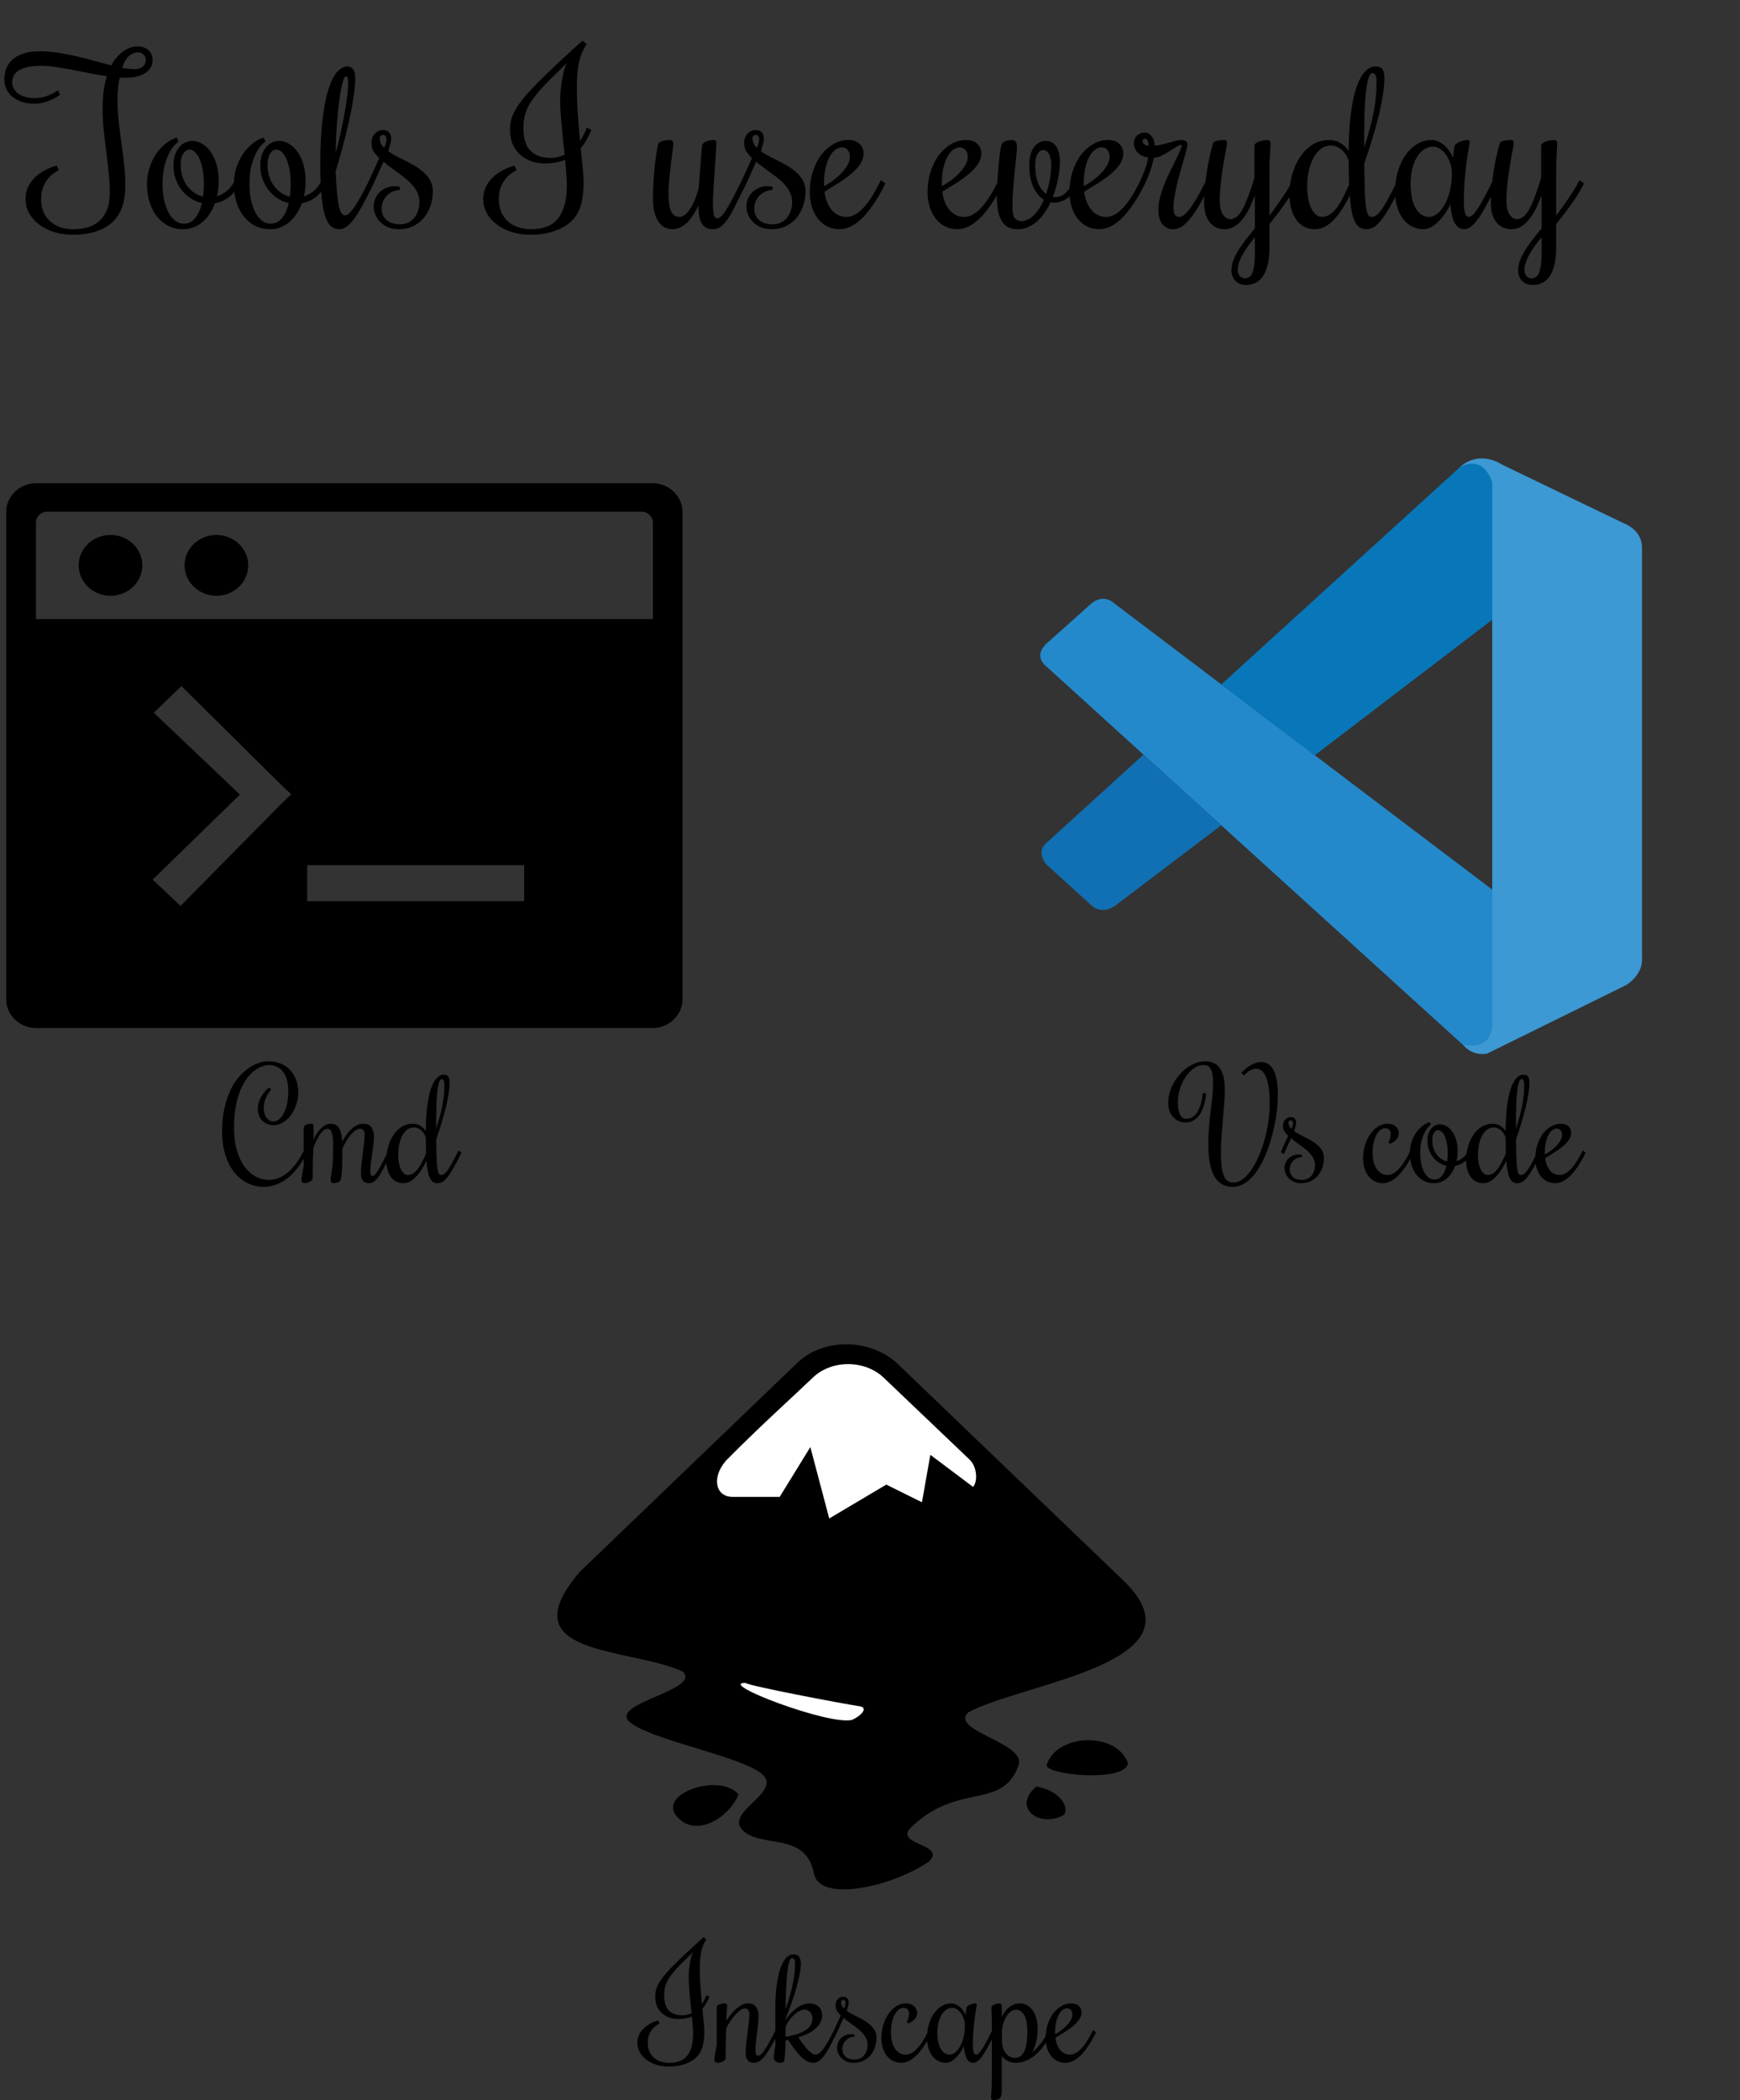 <svg width="281" height="339" viewBox="0 0 281 339" fill="none" xmlns="http://www.w3.org/2000/svg">
<rect x="0" y="0" width="281" height="339" fill="#333333" stroke="none"/>
<g id="tools">
<path id="Cmd" d="M37.793 182.094C37.793 183.5 37.953 184.727 38.273 185.773C38.594 186.82 39.016 187.691 39.539 188.387C40.07 189.082 40.672 189.605 41.344 189.957C42.023 190.301 42.719 190.473 43.43 190.473C43.938 190.473 44.438 190.379 44.93 190.191C45.43 190.004 45.914 189.723 46.383 189.348C46.852 188.973 47.301 188.504 47.73 187.941C48.168 187.379 48.574 186.719 48.949 185.961L49.078 185.715L49.559 186.078L49.43 186.324C49 187.191 48.523 187.953 48 188.609C47.484 189.266 46.934 189.816 46.348 190.262C45.762 190.699 45.152 191.031 44.52 191.258C43.895 191.484 43.254 191.598 42.598 191.598C42.035 191.598 41.477 191.516 40.922 191.352C40.375 191.195 39.852 190.957 39.352 190.637C38.859 190.309 38.398 189.898 37.969 189.406C37.547 188.914 37.18 188.34 36.867 187.684C36.555 187.02 36.309 186.273 36.129 185.445C35.957 184.609 35.871 183.691 35.871 182.691C35.871 181.371 35.98 180.176 36.199 179.105C36.426 178.027 36.727 177.07 37.102 176.234C37.484 175.391 37.926 174.66 38.426 174.043C38.934 173.426 39.465 172.918 40.02 172.52C40.574 172.113 41.141 171.812 41.719 171.617C42.297 171.422 42.852 171.324 43.383 171.324C44.078 171.324 44.719 171.445 45.305 171.688C45.891 171.922 46.395 172.258 46.816 172.695C47.238 173.125 47.566 173.652 47.801 174.277C48.043 174.895 48.164 175.582 48.164 176.34C48.164 177.066 48.051 177.75 47.824 178.391C47.605 179.031 47.309 179.594 46.934 180.078C46.566 180.555 46.141 180.934 45.656 181.215C45.18 181.496 44.68 181.637 44.156 181.637C43.805 181.637 43.477 181.574 43.172 181.449C42.867 181.324 42.602 181.148 42.375 180.922C42.148 180.695 41.969 180.418 41.836 180.09C41.703 179.762 41.637 179.398 41.637 179C41.637 178.617 41.695 178.25 41.812 177.898C41.93 177.539 42.078 177.211 42.258 176.914C42.438 176.609 42.633 176.344 42.844 176.117C43.062 175.883 43.273 175.699 43.477 175.566L43.793 175.883C43.629 176.07 43.473 176.273 43.324 176.492C43.184 176.703 43.059 176.934 42.949 177.184C42.84 177.426 42.754 177.688 42.691 177.969C42.629 178.25 42.598 178.555 42.598 178.883C42.598 179.219 42.637 179.52 42.715 179.785C42.801 180.051 42.914 180.277 43.055 180.465C43.203 180.652 43.371 180.797 43.559 180.898C43.746 180.992 43.945 181.039 44.156 181.039C44.445 181.039 44.734 180.934 45.023 180.723C45.312 180.504 45.57 180.188 45.797 179.773C46.023 179.352 46.207 178.836 46.348 178.227C46.488 177.617 46.559 176.914 46.559 176.117C46.559 175.398 46.477 174.777 46.312 174.254C46.156 173.723 45.938 173.285 45.656 172.941C45.375 172.598 45.043 172.344 44.66 172.18C44.277 172.008 43.867 171.922 43.43 171.922C43.117 171.922 42.762 171.992 42.363 172.133C41.965 172.266 41.555 172.488 41.133 172.801C40.719 173.113 40.312 173.527 39.914 174.043C39.516 174.551 39.156 175.184 38.836 175.941C38.523 176.691 38.27 177.574 38.074 178.59C37.887 179.605 37.793 180.773 37.793 182.094ZM52.898 182.234C52.672 182.234 52.453 182.316 52.242 182.48C52.039 182.637 51.844 182.855 51.656 183.137C51.469 183.41 51.285 183.734 51.105 184.109C50.934 184.477 50.762 184.871 50.59 185.293V185.434C50.566 186.121 50.543 186.852 50.52 187.625C50.504 188.398 50.496 189.242 50.496 190.156C50.496 190.312 50.441 190.445 50.332 190.555C50.23 190.656 50.109 190.742 49.969 190.812C49.828 190.875 49.684 190.922 49.535 190.953C49.387 190.984 49.266 191 49.172 191C49.055 191 48.945 190.965 48.844 190.895C48.742 190.824 48.691 190.668 48.691 190.426C48.691 190.309 48.703 190.164 48.727 189.992C48.75 189.812 48.781 189.621 48.82 189.418C48.852 189.215 48.891 189.008 48.938 188.797C48.977 188.578 49.016 188.375 49.055 188.188C49.055 187.523 49.055 186.926 49.055 186.395C49.047 185.863 49.043 185.391 49.043 184.977C49.043 184.562 49.043 184.199 49.043 183.887C49.035 183.574 49.031 183.305 49.031 183.078C49.031 182.703 49.039 182.43 49.055 182.258C49.062 182.078 49.078 181.953 49.102 181.883C49.141 181.773 49.211 181.688 49.312 181.625C49.422 181.562 49.535 181.516 49.652 181.484C49.77 181.445 49.887 181.422 50.004 181.414C50.121 181.406 50.211 181.402 50.273 181.402C50.422 181.402 50.52 181.445 50.566 181.531C50.613 181.617 50.637 181.75 50.637 181.93C50.637 182.336 50.637 182.703 50.637 183.031C50.637 183.359 50.629 183.688 50.613 184.016C50.762 183.664 50.934 183.332 51.129 183.02C51.332 182.699 51.555 182.422 51.797 182.188C52.039 181.945 52.293 181.754 52.559 181.613C52.832 181.473 53.113 181.402 53.402 181.402C53.754 181.402 54.043 181.477 54.27 181.625C54.504 181.766 54.688 181.965 54.82 182.223C54.961 182.48 55.062 182.785 55.125 183.137C55.195 183.48 55.242 183.855 55.266 184.262C55.484 183.863 55.719 183.492 55.969 183.148C56.227 182.797 56.496 182.492 56.777 182.234C57.066 181.977 57.367 181.773 57.68 181.625C58 181.477 58.332 181.402 58.676 181.402C59.27 181.402 59.703 181.59 59.977 181.965C60.25 182.332 60.387 182.832 60.387 183.465C60.387 183.863 60.355 184.309 60.293 184.801C60.23 185.293 60.164 185.793 60.094 186.301C60.023 186.801 59.957 187.293 59.895 187.777C59.832 188.262 59.801 188.703 59.801 189.102C59.801 189.586 59.922 189.828 60.164 189.828C60.289 189.828 60.426 189.754 60.574 189.605C60.723 189.449 60.891 189.215 61.078 188.902C61.273 188.582 61.496 188.18 61.746 187.695C62.004 187.211 62.301 186.633 62.637 185.961L62.754 185.715L63.234 186.078L63.117 186.324C62.656 187.246 62.262 188.008 61.934 188.609C61.613 189.211 61.324 189.691 61.066 190.051C60.809 190.402 60.562 190.648 60.328 190.789C60.102 190.93 59.848 191 59.566 191C59.402 191 59.242 190.977 59.086 190.93C58.93 190.883 58.793 190.801 58.676 190.684C58.559 190.566 58.465 190.41 58.395 190.215C58.324 190.012 58.289 189.754 58.289 189.441C58.289 188.973 58.32 188.445 58.383 187.859C58.445 187.273 58.516 186.688 58.594 186.102C58.672 185.516 58.742 184.965 58.805 184.449C58.867 183.926 58.898 183.5 58.898 183.172C58.898 182.883 58.836 182.652 58.711 182.48C58.586 182.301 58.398 182.211 58.148 182.211C57.898 182.211 57.637 182.309 57.363 182.504C57.098 182.699 56.836 182.953 56.578 183.266C56.328 183.57 56.09 183.914 55.863 184.297C55.645 184.68 55.453 185.059 55.289 185.434C55.289 186.254 55.281 186.973 55.266 187.59C55.25 188.199 55.227 188.715 55.195 189.137C55.172 189.559 55.137 189.895 55.09 190.145C55.043 190.387 54.992 190.551 54.938 190.637C54.898 190.691 54.832 190.742 54.738 190.789C54.645 190.836 54.539 190.875 54.422 190.906C54.312 190.938 54.203 190.961 54.094 190.977C53.992 190.992 53.914 191 53.859 191C53.734 191 53.625 190.965 53.531 190.895C53.445 190.816 53.402 190.668 53.402 190.449C53.402 190.348 53.41 190.211 53.426 190.039C53.449 189.867 53.477 189.676 53.508 189.465C53.539 189.254 53.574 189.027 53.613 188.785C53.652 188.543 53.691 188.297 53.73 188.047C53.738 187.812 53.746 187.551 53.754 187.262C53.762 186.973 53.77 186.688 53.777 186.406C53.785 186.117 53.789 185.844 53.789 185.586C53.797 185.32 53.801 185.094 53.801 184.906C53.801 184.508 53.789 184.145 53.766 183.816C53.742 183.488 53.695 183.207 53.625 182.973C53.562 182.738 53.473 182.559 53.355 182.434C53.238 182.301 53.086 182.234 52.898 182.234ZM65.144 191C64.668 191 64.254 190.898 63.902 190.695C63.559 190.492 63.273 190.219 63.047 189.875C62.82 189.523 62.652 189.121 62.543 188.668C62.434 188.215 62.379 187.734 62.379 187.227C62.379 186.781 62.422 186.328 62.508 185.867C62.594 185.406 62.715 184.961 62.871 184.531C63.035 184.094 63.238 183.688 63.48 183.312C63.723 182.93 64 182.598 64.312 182.316C64.625 182.035 64.973 181.812 65.356 181.648C65.746 181.484 66.164 181.402 66.609 181.402C67.117 181.402 67.547 181.516 67.898 181.742C68.258 181.969 68.547 182.246 68.766 182.574C68.773 181.098 68.848 179.793 68.988 178.66C69.129 177.527 69.324 176.578 69.574 175.812C69.832 175.047 70.137 174.469 70.488 174.078C70.84 173.68 71.227 173.48 71.648 173.48C71.797 173.48 71.93 173.5 72.047 173.539C72.172 173.57 72.273 173.633 72.352 173.727C72.438 173.82 72.5 173.949 72.539 174.113C72.586 174.27 72.609 174.473 72.609 174.723C72.609 175.238 72.559 175.832 72.457 176.504C72.356 177.168 72.211 177.895 72.023 178.684C71.836 179.465 71.606 180.301 71.332 181.191C71.066 182.074 70.769 182.992 70.441 183.945C70.449 184.781 70.461 185.504 70.477 186.113C70.492 186.723 70.512 187.238 70.535 187.66C70.566 188.082 70.602 188.426 70.641 188.691C70.688 188.957 70.738 189.164 70.793 189.312C70.856 189.453 70.926 189.551 71.004 189.605C71.09 189.652 71.184 189.676 71.285 189.676C71.465 189.676 71.644 189.598 71.824 189.441C72.012 189.277 72.211 189.039 72.422 188.727C72.633 188.406 72.859 188.016 73.102 187.555C73.352 187.094 73.625 186.562 73.922 185.961L74.051 185.715L74.531 186.078L74.402 186.324C73.949 187.238 73.551 187.996 73.207 188.598C72.863 189.191 72.547 189.668 72.258 190.027C71.977 190.387 71.707 190.641 71.449 190.789C71.191 190.93 70.922 191 70.641 191C70.367 191 70.129 190.934 69.926 190.801C69.731 190.66 69.562 190.445 69.422 190.156C69.281 189.859 69.168 189.484 69.082 189.031C68.996 188.57 68.93 188.02 68.883 187.379C68.609 187.926 68.328 188.422 68.039 188.867C67.75 189.312 67.449 189.695 67.137 190.016C66.832 190.328 66.512 190.57 66.176 190.742C65.84 190.914 65.496 191 65.144 191ZM66.844 182C66.414 182 66.039 182.133 65.719 182.398C65.398 182.656 65.133 182.996 64.922 183.418C64.711 183.832 64.555 184.301 64.453 184.824C64.352 185.348 64.301 185.871 64.301 186.395C64.301 186.824 64.332 187.238 64.394 187.637C64.465 188.027 64.566 188.375 64.699 188.68C64.84 188.984 65.008 189.227 65.203 189.406C65.398 189.586 65.625 189.676 65.883 189.676C66.133 189.676 66.375 189.613 66.609 189.488C66.852 189.363 67.09 189.164 67.324 188.891C67.559 188.609 67.797 188.25 68.039 187.812C68.281 187.367 68.539 186.828 68.812 186.195C68.797 185.82 68.785 185.422 68.777 185C68.769 184.57 68.766 184.113 68.766 183.629C68.594 183.121 68.332 182.723 67.981 182.434C67.637 182.145 67.258 182 66.844 182ZM71.766 175.156C71.766 174.797 71.723 174.547 71.637 174.406C71.559 174.266 71.465 174.195 71.356 174.195C71.168 174.195 71.016 174.379 70.898 174.746C70.781 175.105 70.688 175.594 70.617 176.211C70.555 176.828 70.508 177.543 70.477 178.355C70.453 179.168 70.441 180.023 70.441 180.922V182.211C70.684 181.422 70.891 180.711 71.062 180.078C71.234 179.445 71.371 178.855 71.473 178.309C71.574 177.762 71.648 177.234 71.695 176.727C71.742 176.219 71.766 175.695 71.766 175.156Z" fill="black"/>
<path id="Tools I use everyday" d="M18.979 16.117C18.979 17.312 19.043 18.479 19.172 19.615C19.301 20.74 19.441 21.865 19.594 22.99C19.758 24.115 19.904 25.258 20.033 26.418C20.174 27.578 20.244 28.791 20.244 30.057C20.244 31.24 20.086 32.318 19.77 33.291C19.453 34.252 18.949 35.078 18.258 35.77C17.566 36.449 16.676 36.971 15.586 37.334C14.508 37.709 13.207 37.897 11.684 37.897C10.676 37.897 9.715 37.756 8.801 37.475C7.887 37.193 7.084 36.801 6.393 36.297C5.701 35.793 5.15 35.19 4.74 34.486C4.33 33.783 4.125 33.004 4.125 32.148C4.125 31.516 4.225 30.947 4.424 30.443C4.635 29.939 4.898 29.494 5.215 29.107C5.543 28.709 5.9 28.369 6.287 28.088C6.686 27.807 7.072 27.572 7.447 27.385C7.822 27.197 8.162 27.051 8.467 26.945C8.771 26.84 9 26.77 9.152 26.734L9.521 27.455C9.252 27.596 8.947 27.789 8.607 28.035C8.279 28.27 7.969 28.574 7.676 28.949C7.383 29.312 7.137 29.758 6.938 30.285C6.738 30.812 6.639 31.434 6.639 32.148C6.639 32.91 6.768 33.596 7.025 34.205C7.283 34.803 7.641 35.312 8.098 35.734C8.566 36.145 9.117 36.461 9.75 36.684C10.395 36.895 11.098 37 11.859 37C12.645 37 13.389 36.906 14.092 36.719C14.807 36.52 15.434 36.191 15.973 35.734C16.512 35.277 16.939 34.674 17.256 33.924C17.572 33.174 17.73 32.242 17.73 31.129C17.73 30.016 17.666 28.902 17.537 27.789C17.42 26.664 17.291 25.539 17.15 24.414C17.01 23.277 16.875 22.141 16.746 21.004C16.629 19.855 16.57 18.695 16.57 17.523C16.57 16.504 16.623 15.572 16.729 14.729C16.846 13.873 17.021 13.065 17.256 12.303C16.33 12.162 15.381 11.998 14.408 11.81C13.435 11.611 12.48 11.424 11.543 11.248C10.617 11.072 9.732 10.926 8.889 10.809C8.057 10.68 7.307 10.615 6.639 10.615C5.736 10.615 4.986 10.691 4.389 10.844C3.791 10.984 3.311 11.178 2.947 11.424C2.584 11.67 2.332 11.957 2.191 12.285C2.039 12.602 1.963 12.941 1.963 13.305C1.963 13.668 2.051 14.002 2.227 14.307C2.391 14.611 2.631 14.881 2.947 15.115C3.264 15.338 3.639 15.514 4.072 15.643C4.518 15.771 5.01 15.836 5.549 15.836C6.146 15.836 6.674 15.771 7.131 15.643C7.6 15.502 7.998 15.35 8.326 15.185C8.713 14.998 9.053 14.781 9.346 14.535L9.697 15.291C9.334 15.56 8.936 15.801 8.502 16.012C8.127 16.199 7.688 16.369 7.184 16.521C6.691 16.662 6.146 16.732 5.549 16.732C4.764 16.732 4.066 16.627 3.457 16.416C2.859 16.205 2.355 15.924 1.945 15.572C1.535 15.209 1.225 14.787 1.014 14.307C0.803 13.826 0.697 13.316 0.697 12.777C0.697 12.203 0.797 11.646 0.996 11.107C1.184 10.568 1.506 10.088 1.963 9.666C2.408 9.244 3 8.91 3.738 8.664C4.477 8.406 5.385 8.277 6.463 8.277C7.459 8.277 8.455 8.359 9.451 8.523C10.459 8.676 11.449 8.869 12.422 9.104C13.406 9.326 14.361 9.572 15.287 9.842C16.225 10.1 17.121 10.334 17.977 10.545C18.48 9.619 19.107 8.881 19.857 8.33C20.607 7.768 21.422 7.486 22.301 7.486C22.676 7.486 23.01 7.551 23.303 7.68C23.596 7.797 23.842 7.955 24.041 8.154C24.24 8.354 24.387 8.588 24.48 8.857C24.586 9.115 24.639 9.391 24.639 9.684C24.639 10.176 24.521 10.604 24.287 10.967C24.064 11.318 23.754 11.617 23.355 11.863C22.957 12.098 22.488 12.273 21.949 12.391C21.41 12.496 20.83 12.549 20.209 12.549C20.068 12.549 19.922 12.549 19.77 12.549C19.629 12.549 19.488 12.537 19.348 12.514C19.242 12.912 19.154 13.428 19.084 14.06C19.014 14.693 18.979 15.379 18.979 16.117ZM22.301 8.453C21.773 8.453 21.287 8.646 20.842 9.033C20.396 9.408 20.027 10.053 19.734 10.967C20.098 11.025 20.449 11.072 20.789 11.107C21.129 11.143 21.451 11.16 21.756 11.16C22.072 11.16 22.342 11.119 22.564 11.037C22.799 10.943 22.986 10.826 23.127 10.685C23.268 10.545 23.373 10.387 23.443 10.211C23.514 10.035 23.549 9.859 23.549 9.684C23.549 9.344 23.432 9.057 23.197 8.822C22.963 8.576 22.664 8.453 22.301 8.453ZM38.648 29.617L38.455 29.986C38.057 30.783 37.523 31.422 36.855 31.902C36.199 32.371 35.484 32.676 34.711 32.816C34.5 33.414 34.225 33.971 33.885 34.486C33.557 34.99 33.176 35.43 32.742 35.805C32.32 36.18 31.84 36.473 31.301 36.684C30.773 36.895 30.199 37 29.578 37C28.676 37 27.861 36.812 27.135 36.438C26.42 36.051 25.811 35.535 25.307 34.891C24.803 34.234 24.416 33.473 24.146 32.605C23.877 31.727 23.742 30.789 23.742 29.793C23.742 28.926 23.842 28.141 24.041 27.438C24.24 26.723 24.492 26.09 24.797 25.539C25.102 24.977 25.441 24.49 25.816 24.08C26.191 23.658 26.561 23.312 26.924 23.043C27.287 22.773 27.615 22.574 27.908 22.445C28.213 22.305 28.441 22.234 28.594 22.234L28.822 22.85C28.342 23.201 27.914 23.693 27.539 24.326C27.211 24.865 26.912 25.58 26.643 26.471C26.385 27.361 26.256 28.469 26.256 29.793C26.256 30.602 26.332 31.387 26.484 32.148C26.637 32.91 26.859 33.584 27.152 34.17C27.445 34.756 27.803 35.225 28.225 35.576C28.658 35.928 29.145 36.103 29.684 36.103C30.422 36.103 31.031 35.81 31.512 35.225C32.004 34.627 32.367 33.812 32.602 32.781C31.992 32.652 31.412 32.412 30.861 32.06C30.311 31.709 29.824 31.275 29.402 30.76C28.98 30.232 28.641 29.629 28.383 28.949C28.137 28.27 28.014 27.531 28.014 26.734C28.014 26.078 28.096 25.504 28.26 25.012C28.436 24.508 28.664 24.092 28.945 23.764C29.227 23.424 29.549 23.172 29.912 23.008C30.287 22.832 30.68 22.744 31.09 22.744C31.57 22.744 32.062 22.885 32.566 23.166C33.07 23.436 33.527 23.846 33.938 24.396C34.348 24.936 34.682 25.615 34.94 26.436C35.197 27.256 35.326 28.211 35.326 29.301C35.326 29.711 35.303 30.115 35.256 30.514C35.209 30.912 35.139 31.299 35.045 31.674C35.607 31.51 36.117 31.246 36.574 30.883C37.043 30.52 37.43 30.039 37.734 29.441L37.928 29.072L38.648 29.617ZM29.174 26.594C29.174 27.285 29.268 27.924 29.455 28.51C29.654 29.084 29.918 29.594 30.246 30.039C30.574 30.473 30.955 30.836 31.389 31.129C31.822 31.422 32.285 31.627 32.777 31.744C32.836 31.416 32.871 31.076 32.883 30.725C32.906 30.361 32.918 29.992 32.918 29.617C32.918 28.785 32.853 28.035 32.725 27.367C32.596 26.688 32.426 26.113 32.215 25.645C32.004 25.164 31.758 24.795 31.477 24.537C31.195 24.279 30.908 24.15 30.615 24.15C30.217 24.15 29.877 24.367 29.596 24.801C29.314 25.223 29.174 25.82 29.174 26.594ZM52.676 29.617L52.482 29.986C52.084 30.783 51.551 31.422 50.883 31.902C50.227 32.371 49.512 32.676 48.738 32.816C48.527 33.414 48.252 33.971 47.912 34.486C47.584 34.99 47.203 35.43 46.77 35.805C46.348 36.18 45.867 36.473 45.328 36.684C44.801 36.895 44.227 37 43.605 37C42.703 37 41.889 36.812 41.162 36.438C40.447 36.051 39.838 35.535 39.334 34.891C38.83 34.234 38.443 33.473 38.174 32.605C37.904 31.727 37.77 30.789 37.77 29.793C37.77 28.926 37.869 28.141 38.068 27.438C38.268 26.723 38.52 26.09 38.824 25.539C39.129 24.977 39.469 24.49 39.844 24.08C40.219 23.658 40.588 23.312 40.951 23.043C41.315 22.773 41.643 22.574 41.935 22.445C42.24 22.305 42.469 22.234 42.621 22.234L42.85 22.85C42.369 23.201 41.941 23.693 41.566 24.326C41.238 24.865 40.94 25.58 40.67 26.471C40.412 27.361 40.283 28.469 40.283 29.793C40.283 30.602 40.359 31.387 40.512 32.148C40.664 32.91 40.887 33.584 41.18 34.17C41.473 34.756 41.83 35.225 42.252 35.576C42.685 35.928 43.172 36.103 43.711 36.103C44.449 36.103 45.059 35.81 45.539 35.225C46.031 34.627 46.395 33.812 46.629 32.781C46.02 32.652 45.44 32.412 44.889 32.06C44.338 31.709 43.852 31.275 43.43 30.76C43.008 30.232 42.668 29.629 42.41 28.949C42.164 28.27 42.041 27.531 42.041 26.734C42.041 26.078 42.123 25.504 42.287 25.012C42.463 24.508 42.691 24.092 42.973 23.764C43.254 23.424 43.576 23.172 43.94 23.008C44.315 22.832 44.707 22.744 45.117 22.744C45.598 22.744 46.09 22.885 46.594 23.166C47.098 23.436 47.555 23.846 47.965 24.396C48.375 24.936 48.709 25.615 48.967 26.436C49.225 27.256 49.353 28.211 49.353 29.301C49.353 29.711 49.33 30.115 49.283 30.514C49.236 30.912 49.166 31.299 49.072 31.674C49.635 31.51 50.145 31.246 50.602 30.883C51.07 30.52 51.457 30.039 51.762 29.441L51.955 29.072L52.676 29.617ZM43.201 26.594C43.201 27.285 43.295 27.924 43.482 28.51C43.682 29.084 43.945 29.594 44.273 30.039C44.602 30.473 44.982 30.836 45.416 31.129C45.85 31.422 46.312 31.627 46.805 31.744C46.863 31.416 46.898 31.076 46.91 30.725C46.934 30.361 46.945 29.992 46.945 29.617C46.945 28.785 46.881 28.035 46.752 27.367C46.623 26.688 46.453 26.113 46.242 25.645C46.031 25.164 45.785 24.795 45.504 24.537C45.223 24.279 44.935 24.15 44.643 24.15C44.244 24.15 43.904 24.367 43.623 24.801C43.342 25.223 43.201 25.82 43.201 26.594ZM55.752 34.768C55.963 34.768 56.203 34.633 56.473 34.363C56.754 34.082 57.053 33.701 57.369 33.221C57.685 32.74 58.02 32.178 58.371 31.533C58.723 30.889 59.086 30.191 59.461 29.441L59.637 29.072L60.357 29.617L60.182 29.986C59.56 31.229 59.004 32.295 58.512 33.185C58.031 34.065 57.58 34.791 57.158 35.365C56.736 35.928 56.332 36.344 55.945 36.613C55.57 36.871 55.184 37 54.785 37C54.258 37 53.801 36.83 53.414 36.49C53.039 36.139 52.723 35.559 52.465 34.75C52.219 33.93 52.037 32.852 51.92 31.516C51.791 30.18 51.727 28.527 51.727 26.559C51.727 23.77 51.844 21.379 52.078 19.387C52.312 17.383 52.629 15.742 53.027 14.465C53.438 13.176 53.906 12.232 54.434 11.635C54.973 11.025 55.535 10.721 56.121 10.721C56.473 10.721 56.766 10.867 57 11.16C57.246 11.441 57.369 11.957 57.369 12.707C57.369 13.293 57.322 13.961 57.228 14.711C57.135 15.461 57.012 16.264 56.859 17.119C56.707 17.975 56.525 18.865 56.315 19.791C56.103 20.705 55.881 21.619 55.647 22.533C55.412 23.436 55.172 24.326 54.926 25.205C54.68 26.072 54.44 26.887 54.205 27.648C54.275 29.09 54.352 30.273 54.434 31.199C54.527 32.113 54.633 32.834 54.75 33.361C54.879 33.889 55.025 34.258 55.19 34.469C55.353 34.668 55.541 34.768 55.752 34.768ZM56.227 13.129C56.227 12.883 56.197 12.69 56.139 12.549C56.08 12.408 55.986 12.338 55.857 12.338C55.728 12.338 55.6 12.52 55.471 12.883C55.342 13.246 55.213 13.738 55.084 14.359C54.967 14.98 54.855 15.701 54.75 16.521C54.656 17.342 54.568 18.215 54.486 19.141C54.404 20.055 54.34 20.992 54.293 21.953C54.246 22.914 54.217 23.84 54.205 24.73C54.486 23.699 54.744 22.645 54.978 21.566C55.225 20.477 55.441 19.422 55.629 18.402C55.816 17.383 55.963 16.422 56.068 15.52C56.174 14.605 56.227 13.809 56.227 13.129ZM69.902 30.883C69.902 31.68 69.779 32.447 69.533 33.185C69.299 33.912 68.947 34.562 68.478 35.137C68.022 35.699 67.447 36.15 66.756 36.49C66.076 36.83 65.297 37 64.418 37C63.785 37 63.217 36.9 62.713 36.701C62.221 36.49 61.799 36.215 61.447 35.875C61.096 35.523 60.826 35.131 60.639 34.697C60.451 34.252 60.357 33.795 60.357 33.326C60.357 32.857 60.445 32.424 60.621 32.025C60.809 31.615 61.055 31.27 61.359 30.988C61.676 30.695 62.033 30.467 62.432 30.303C62.83 30.139 63.252 30.057 63.697 30.057C63.978 30.057 64.272 30.092 64.576 30.162V30.672C64.201 30.672 63.832 30.748 63.469 30.9C63.117 31.053 62.801 31.264 62.52 31.533C62.25 31.791 62.033 32.107 61.869 32.482C61.705 32.846 61.623 33.238 61.623 33.66C61.623 34.434 61.887 35.055 62.414 35.523C62.953 35.98 63.685 36.209 64.611 36.209C65.08 36.209 65.508 36.121 65.894 35.945C66.281 35.758 66.609 35.506 66.879 35.19C67.16 34.861 67.371 34.475 67.512 34.029C67.664 33.584 67.74 33.098 67.74 32.57C67.74 32.066 67.641 31.598 67.441 31.164C67.242 30.73 66.978 30.32 66.65 29.934C66.322 29.547 65.947 29.184 65.525 28.844C65.115 28.504 64.693 28.182 64.26 27.877C63.838 27.561 63.422 27.256 63.012 26.963C62.602 26.67 62.244 26.377 61.94 26.084L60.182 29.986L59.461 29.441L61.254 25.521C60.82 25.111 60.498 24.725 60.287 24.361C60.088 23.986 59.988 23.541 59.988 23.025C59.988 22.744 60.035 22.48 60.129 22.234C60.234 21.977 60.369 21.76 60.533 21.584C60.709 21.396 60.908 21.25 61.131 21.145C61.353 21.039 61.588 20.986 61.834 20.986C62.279 20.986 62.613 21.115 62.836 21.373C63.059 21.619 63.17 21.93 63.17 22.305C63.17 22.48 63.152 22.668 63.117 22.867C63.082 23.055 63.035 23.248 62.977 23.447C62.93 23.635 62.877 23.811 62.818 23.975C62.772 24.139 62.73 24.279 62.695 24.396C63.047 24.666 63.469 24.93 63.961 25.188C64.453 25.434 64.963 25.691 65.49 25.961C66.029 26.23 66.562 26.523 67.09 26.84C67.617 27.156 68.086 27.508 68.496 27.895C68.918 28.281 69.258 28.721 69.516 29.213C69.773 29.705 69.902 30.262 69.902 30.883ZM61.869 21.777C61.705 21.777 61.57 21.836 61.465 21.953C61.371 22.059 61.324 22.205 61.324 22.393C61.324 22.604 61.377 22.838 61.482 23.096C61.588 23.354 61.775 23.605 62.045 23.852C62.162 23.605 62.25 23.365 62.309 23.131C62.379 22.896 62.414 22.662 62.414 22.428C62.414 22.24 62.361 22.088 62.256 21.971C62.162 21.842 62.033 21.777 61.869 21.777ZM91.541 29.863C91.541 29.547 91.529 29.242 91.506 28.949C91.494 28.645 91.477 28.334 91.453 28.018C91.43 27.701 91.4 27.367 91.365 27.016C91.33 26.652 91.295 26.248 91.26 25.803C90.779 25.99 90.269 26.137 89.731 26.242C89.191 26.336 88.594 26.383 87.938 26.383C87.211 26.383 86.514 26.271 85.846 26.049C85.178 25.814 84.586 25.475 84.07 25.029C83.555 24.584 83.139 24.027 82.822 23.359C82.518 22.68 82.365 21.889 82.365 20.986C82.365 20.412 82.43 19.861 82.559 19.334C82.699 18.795 82.939 18.232 83.279 17.646C83.619 17.061 84.07 16.428 84.633 15.748C85.207 15.057 85.928 14.271 86.795 13.393C87.662 12.514 88.688 11.518 89.871 10.404C91.066 9.291 92.461 8.014 94.055 6.572L94.775 7.117C94.518 7.469 94.289 7.855 94.09 8.277C93.891 8.699 93.721 9.186 93.58 9.736C93.439 10.287 93.334 10.926 93.264 11.652C93.193 12.367 93.158 13.199 93.158 14.148C93.158 15.566 93.211 17.008 93.316 18.473C93.422 19.926 93.539 21.35 93.668 22.744C93.902 22.416 94.107 22.07 94.283 21.707C94.471 21.344 94.635 20.98 94.775 20.617L95.496 20.986C95.262 21.549 95.004 22.076 94.723 22.568C94.453 23.061 94.137 23.518 93.773 23.939C93.832 24.537 93.891 25.088 93.949 25.592C94.008 26.084 94.055 26.547 94.09 26.98C94.137 27.414 94.172 27.83 94.195 28.229C94.231 28.627 94.248 29.031 94.248 29.441C94.248 30.707 94.131 31.832 93.897 32.816C93.674 33.801 93.234 34.656 92.578 35.383C91.934 36.121 91.014 36.725 89.818 37.193C88.635 37.662 87.228 37.897 85.6 37.897C84.592 37.897 83.631 37.756 82.717 37.475C81.803 37.193 81 36.801 80.309 36.297C79.617 35.793 79.066 35.19 78.656 34.486C78.246 33.783 78.041 33.004 78.041 32.148C78.041 31.516 78.147 30.947 78.357 30.443C78.557 29.939 78.82 29.494 79.148 29.107C79.477 28.709 79.834 28.369 80.221 28.088C80.619 27.807 81.006 27.572 81.381 27.385C81.756 27.197 82.096 27.051 82.4 26.945C82.705 26.84 82.934 26.77 83.086 26.734L83.438 27.455C83.168 27.596 82.863 27.789 82.523 28.035C82.195 28.27 81.885 28.574 81.592 28.949C81.299 29.312 81.053 29.758 80.853 30.285C80.654 30.812 80.555 31.434 80.555 32.148C80.555 32.91 80.684 33.596 80.941 34.205C81.199 34.803 81.557 35.312 82.014 35.734C82.482 36.145 83.033 36.461 83.666 36.684C84.311 36.895 85.014 37 85.775 37C86.631 37 87.41 36.883 88.113 36.648C88.828 36.414 89.438 36.022 89.941 35.471C90.445 34.92 90.838 34.188 91.119 33.273C91.4 32.359 91.541 31.223 91.541 29.863ZM91.541 10.176C90.627 11.055 89.818 11.846 89.115 12.549C88.412 13.252 87.797 13.896 87.269 14.482C86.754 15.068 86.32 15.613 85.969 16.117C85.617 16.609 85.336 17.096 85.125 17.576C84.914 18.057 84.762 18.543 84.668 19.035C84.574 19.527 84.527 20.055 84.527 20.617C84.527 22.328 84.908 23.57 85.67 24.344C86.432 25.105 87.486 25.486 88.834 25.486C89.279 25.486 89.695 25.445 90.082 25.363C90.481 25.27 90.85 25.141 91.189 24.977C91.107 24.168 91.019 23.359 90.926 22.551C90.844 21.73 90.768 20.945 90.697 20.195C90.627 19.434 90.568 18.719 90.522 18.051C90.486 17.383 90.469 16.797 90.469 16.293C90.469 15.789 90.492 15.238 90.539 14.641C90.598 14.043 90.674 13.463 90.768 12.9C90.861 12.326 90.973 11.799 91.102 11.318C91.231 10.826 91.377 10.445 91.541 10.176ZM112.793 33.185C112.734 33.279 112.646 33.443 112.529 33.678C112.424 33.9 112.283 34.152 112.107 34.434C111.943 34.715 111.744 35.008 111.51 35.312C111.287 35.617 111.029 35.893 110.736 36.139C110.443 36.385 110.115 36.59 109.752 36.754C109.4 36.918 109.008 37 108.574 37C108.234 37 107.883 36.93 107.52 36.789C107.156 36.648 106.816 36.391 106.5 36.016C106.195 35.641 105.943 35.131 105.744 34.486C105.545 33.83 105.445 32.986 105.445 31.955C105.445 30.971 105.48 29.986 105.551 29.002C105.621 28.006 105.703 27.098 105.797 26.277C105.902 25.457 106.002 24.771 106.096 24.221C106.189 23.67 106.26 23.336 106.307 23.219C106.354 23.113 106.447 23.02 106.588 22.938C106.729 22.855 106.887 22.791 107.062 22.744C107.25 22.697 107.438 22.662 107.625 22.639C107.824 22.615 107.994 22.604 108.135 22.604C108.322 22.604 108.469 22.65 108.574 22.744C108.691 22.838 108.75 22.996 108.75 23.219C108.75 23.324 108.727 23.535 108.68 23.852C108.645 24.156 108.598 24.531 108.539 24.977C108.48 25.422 108.416 25.914 108.346 26.453C108.287 26.992 108.229 27.543 108.17 28.105C108.111 28.656 108.059 29.207 108.012 29.758C107.977 30.297 107.959 30.789 107.959 31.234C107.959 32.512 108.094 33.461 108.363 34.082C108.645 34.703 109.102 35.014 109.734 35.014C110.273 35.014 110.818 34.621 111.369 33.836C111.932 33.051 112.418 31.908 112.828 30.408C112.887 29.775 112.939 29.102 112.986 28.387C113.045 27.66 113.098 26.975 113.145 26.33C113.191 25.674 113.232 25.088 113.268 24.572C113.314 24.057 113.355 23.688 113.391 23.465C113.426 23.301 113.52 23.166 113.672 23.061C113.824 22.943 113.994 22.855 114.182 22.797C114.381 22.727 114.568 22.68 114.744 22.656C114.932 22.621 115.072 22.604 115.166 22.604C115.365 22.604 115.5 22.65 115.57 22.744C115.652 22.826 115.693 22.961 115.693 23.148C115.693 23.312 115.676 23.629 115.641 24.098C115.617 24.555 115.582 25.094 115.535 25.715C115.5 26.324 115.459 26.98 115.412 27.684C115.365 28.387 115.318 29.066 115.271 29.723C115.236 30.367 115.201 30.953 115.166 31.48C115.143 32.008 115.131 32.406 115.131 32.676C115.131 33.473 115.172 34.1 115.254 34.557C115.348 35.014 115.547 35.242 115.852 35.242C116.074 35.242 116.314 35.102 116.572 34.82C116.842 34.527 117.129 34.123 117.434 33.607C117.75 33.092 118.09 32.482 118.453 31.779C118.816 31.064 119.209 30.285 119.631 29.441L119.807 29.072L120.527 29.617L120.352 29.986C119.789 31.1 119.291 32.096 118.857 32.975C118.436 33.842 118.031 34.574 117.645 35.172C117.258 35.77 116.865 36.227 116.467 36.543C116.068 36.848 115.623 37 115.131 37C114.674 37 114.293 36.912 113.988 36.736C113.695 36.56 113.461 36.309 113.285 35.98C113.109 35.652 112.98 35.254 112.898 34.785C112.828 34.316 112.793 33.783 112.793 33.185ZM130.09 30.883C130.09 31.68 129.967 32.447 129.721 33.185C129.486 33.912 129.135 34.562 128.666 35.137C128.209 35.699 127.635 36.15 126.943 36.49C126.264 36.83 125.484 37 124.605 37C123.973 37 123.404 36.9 122.9 36.701C122.408 36.49 121.986 36.215 121.635 35.875C121.283 35.523 121.014 35.131 120.826 34.697C120.639 34.252 120.545 33.795 120.545 33.326C120.545 32.857 120.633 32.424 120.809 32.025C120.996 31.615 121.242 31.27 121.547 30.988C121.863 30.695 122.221 30.467 122.619 30.303C123.018 30.139 123.439 30.057 123.885 30.057C124.166 30.057 124.459 30.092 124.764 30.162V30.672C124.389 30.672 124.02 30.748 123.656 30.9C123.305 31.053 122.988 31.264 122.707 31.533C122.438 31.791 122.221 32.107 122.057 32.482C121.893 32.846 121.811 33.238 121.811 33.66C121.811 34.434 122.074 35.055 122.602 35.523C123.141 35.98 123.873 36.209 124.799 36.209C125.268 36.209 125.695 36.121 126.082 35.945C126.469 35.758 126.797 35.506 127.066 35.19C127.348 34.861 127.559 34.475 127.699 34.029C127.852 33.584 127.928 33.098 127.928 32.57C127.928 32.066 127.828 31.598 127.629 31.164C127.43 30.73 127.166 30.32 126.838 29.934C126.51 29.547 126.135 29.184 125.713 28.844C125.303 28.504 124.881 28.182 124.447 27.877C124.025 27.561 123.609 27.256 123.199 26.963C122.789 26.67 122.432 26.377 122.127 26.084L120.369 29.986L119.648 29.441L121.441 25.521C121.008 25.111 120.686 24.725 120.475 24.361C120.275 23.986 120.176 23.541 120.176 23.025C120.176 22.744 120.223 22.48 120.316 22.234C120.422 21.977 120.557 21.76 120.721 21.584C120.896 21.396 121.096 21.25 121.318 21.145C121.541 21.039 121.775 20.986 122.021 20.986C122.467 20.986 122.801 21.115 123.023 21.373C123.246 21.619 123.357 21.93 123.357 22.305C123.357 22.48 123.34 22.668 123.305 22.867C123.27 23.055 123.223 23.248 123.164 23.447C123.117 23.635 123.064 23.811 123.006 23.975C122.959 24.139 122.918 24.279 122.883 24.396C123.234 24.666 123.656 24.93 124.148 25.188C124.641 25.434 125.15 25.691 125.678 25.961C126.217 26.23 126.75 26.523 127.277 26.84C127.805 27.156 128.273 27.508 128.684 27.895C129.105 28.281 129.445 28.721 129.703 29.213C129.961 29.705 130.09 30.262 130.09 30.883ZM122.057 21.777C121.893 21.777 121.758 21.836 121.652 21.953C121.559 22.059 121.512 22.205 121.512 22.393C121.512 22.604 121.564 22.838 121.67 23.096C121.775 23.354 121.963 23.605 122.232 23.852C122.35 23.605 122.438 23.365 122.496 23.131C122.566 22.896 122.602 22.662 122.602 22.428C122.602 22.24 122.549 22.088 122.443 21.971C122.35 21.842 122.221 21.777 122.057 21.777ZM136.717 35.014C137.127 35.014 137.543 34.908 137.965 34.697C138.398 34.486 138.832 34.158 139.266 33.713C139.711 33.268 140.168 32.693 140.637 31.99C141.105 31.275 141.586 30.426 142.078 29.441L142.254 29.072L142.975 29.617L142.799 29.986C142.166 31.24 141.533 32.312 140.9 33.203C140.279 34.094 139.664 34.82 139.055 35.383C138.457 35.945 137.865 36.355 137.279 36.613C136.693 36.871 136.131 37 135.592 37C134.83 37 134.15 36.842 133.553 36.525C132.955 36.209 132.451 35.781 132.041 35.242C131.631 34.691 131.32 34.059 131.109 33.344C130.887 32.617 130.775 31.855 130.775 31.059C130.775 29.793 130.951 28.645 131.303 27.613C131.643 26.57 132.1 25.68 132.674 24.941C133.26 24.203 133.922 23.629 134.66 23.219C135.398 22.809 136.166 22.604 136.963 22.604C137.771 22.604 138.387 22.809 138.809 23.219C139.242 23.629 139.459 24.145 139.459 24.766C139.459 25.363 139.289 25.926 138.949 26.453C138.609 26.969 138.146 27.479 137.561 27.982C136.986 28.475 136.318 28.967 135.557 29.459C134.795 29.939 133.992 30.438 133.148 30.953C133.23 31.562 133.371 32.119 133.57 32.623C133.77 33.115 134.021 33.543 134.326 33.906C134.631 34.258 134.982 34.533 135.381 34.732C135.779 34.92 136.225 35.014 136.717 35.014ZM137.262 25.293C137.262 24.824 137.133 24.455 136.875 24.186C136.629 23.916 136.324 23.781 135.961 23.781C135.656 23.781 135.334 23.893 134.994 24.115C134.654 24.326 134.344 24.672 134.062 25.152C133.781 25.621 133.547 26.225 133.359 26.963C133.172 27.701 133.078 28.598 133.078 29.652V30.057C133.477 29.846 133.916 29.57 134.396 29.23C134.889 28.879 135.346 28.492 135.768 28.07C136.189 27.648 136.541 27.203 136.822 26.734C137.115 26.254 137.262 25.773 137.262 25.293ZM155.736 35.014C156.146 35.014 156.562 34.908 156.984 34.697C157.418 34.486 157.852 34.158 158.285 33.713C158.73 33.268 159.188 32.693 159.656 31.99C160.125 31.275 160.605 30.426 161.098 29.441L161.273 29.072L161.994 29.617L161.818 29.986C161.186 31.24 160.553 32.312 159.92 33.203C159.299 34.094 158.684 34.82 158.074 35.383C157.477 35.945 156.885 36.355 156.299 36.613C155.713 36.871 155.15 37 154.611 37C153.85 37 153.17 36.842 152.572 36.525C151.975 36.209 151.471 35.781 151.061 35.242C150.65 34.691 150.34 34.059 150.129 33.344C149.906 32.617 149.795 31.855 149.795 31.059C149.795 29.793 149.971 28.645 150.322 27.613C150.662 26.57 151.119 25.68 151.693 24.941C152.279 24.203 152.941 23.629 153.68 23.219C154.418 22.809 155.186 22.604 155.982 22.604C156.791 22.604 157.406 22.809 157.828 23.219C158.262 23.629 158.479 24.145 158.479 24.766C158.479 25.363 158.309 25.926 157.969 26.453C157.629 26.969 157.166 27.479 156.58 27.982C156.006 28.475 155.338 28.967 154.576 29.459C153.814 29.939 153.012 30.438 152.168 30.953C152.25 31.562 152.391 32.119 152.59 32.623C152.789 33.115 153.041 33.543 153.346 33.906C153.65 34.258 154.002 34.533 154.4 34.732C154.799 34.92 155.244 35.014 155.736 35.014ZM156.281 25.293C156.281 24.824 156.152 24.455 155.895 24.186C155.648 23.916 155.344 23.781 154.98 23.781C154.676 23.781 154.354 23.893 154.014 24.115C153.674 24.326 153.363 24.672 153.082 25.152C152.801 25.621 152.566 26.225 152.379 26.963C152.191 27.701 152.098 28.598 152.098 29.652V30.057C152.496 29.846 152.936 29.57 153.416 29.23C153.908 28.879 154.365 28.492 154.787 28.07C155.209 27.648 155.561 27.203 155.842 26.734C156.135 26.254 156.281 25.773 156.281 25.293ZM164.227 23.676C164.227 24.133 164.186 24.713 164.104 25.416C164.033 26.119 163.951 26.904 163.857 27.771C163.775 28.627 163.693 29.547 163.611 30.531C163.541 31.516 163.506 32.518 163.506 33.537C163.506 34.357 163.641 34.926 163.91 35.242C164.18 35.547 164.549 35.699 165.018 35.699C165.346 35.699 165.68 35.611 166.02 35.435C166.359 35.26 166.682 35.02 166.986 34.715C167.303 34.41 167.596 34.047 167.865 33.625C168.135 33.203 168.375 32.746 168.586 32.254C167.918 31.844 167.355 31.176 166.898 30.25C166.441 29.312 166.213 28.129 166.213 26.699C166.213 25.984 166.289 25.381 166.441 24.889C166.594 24.385 166.793 23.975 167.039 23.658C167.297 23.342 167.584 23.113 167.9 22.973C168.217 22.82 168.539 22.744 168.867 22.744C169.16 22.744 169.447 22.803 169.729 22.92C170.01 23.037 170.256 23.23 170.467 23.5C170.678 23.758 170.848 24.104 170.977 24.537C171.105 24.971 171.17 25.504 171.17 26.137C171.17 26.934 171.07 27.83 170.871 28.826C170.684 29.811 170.402 30.795 170.027 31.779C170.086 31.779 170.145 31.785 170.203 31.797C170.262 31.809 170.32 31.814 170.379 31.814C171.035 31.814 171.592 31.604 172.049 31.182C172.518 30.748 172.934 30.168 173.297 29.441L173.473 29.072L174.193 29.617L174.018 29.986C173.549 30.9 172.98 31.586 172.312 32.043C171.656 32.488 170.977 32.711 170.273 32.711C170.168 32.711 170.051 32.705 169.922 32.693C169.805 32.682 169.717 32.664 169.658 32.641C169.389 33.238 169.072 33.801 168.709 34.328C168.346 34.855 167.941 35.318 167.496 35.717C167.062 36.103 166.582 36.414 166.055 36.648C165.539 36.883 164.988 37 164.402 37C163.922 37 163.477 36.93 163.066 36.789C162.656 36.637 162.293 36.367 161.977 35.98C161.672 35.582 161.432 35.049 161.256 34.381C161.08 33.701 160.992 32.834 160.992 31.779C160.992 31.311 161.004 30.789 161.027 30.215C161.051 29.629 161.086 29.037 161.133 28.439C161.168 27.842 161.215 27.256 161.273 26.682C161.32 26.107 161.373 25.586 161.432 25.117C161.49 24.637 161.549 24.238 161.607 23.922C161.666 23.594 161.725 23.383 161.783 23.289C161.924 23.031 162.158 22.855 162.486 22.762C162.814 22.656 163.131 22.604 163.436 22.604C163.646 22.604 163.828 22.68 163.98 22.832C164.145 22.984 164.227 23.266 164.227 23.676ZM167.18 26.77C167.18 27.895 167.344 28.844 167.672 29.617C168.012 30.379 168.434 30.941 168.938 31.305C169.195 30.566 169.395 29.805 169.535 29.02C169.688 28.223 169.764 27.461 169.764 26.734C169.764 26.266 169.723 25.873 169.641 25.557C169.57 25.229 169.477 24.965 169.359 24.766C169.242 24.566 169.102 24.426 168.938 24.344C168.785 24.262 168.633 24.221 168.48 24.221C168.316 24.221 168.158 24.268 168.006 24.361C167.854 24.443 167.713 24.584 167.584 24.783C167.467 24.982 167.367 25.246 167.285 25.574C167.215 25.902 167.18 26.301 167.18 26.77ZM178.658 35.014C179.068 35.014 179.484 34.908 179.906 34.697C180.34 34.486 180.773 34.158 181.207 33.713C181.652 33.268 182.109 32.693 182.578 31.99C183.047 31.275 183.527 30.426 184.02 29.441L184.195 29.072L184.916 29.617L184.74 29.986C184.107 31.24 183.475 32.312 182.842 33.203C182.221 34.094 181.605 34.82 180.996 35.383C180.398 35.945 179.807 36.355 179.221 36.613C178.635 36.871 178.072 37 177.533 37C176.771 37 176.092 36.842 175.494 36.525C174.896 36.209 174.393 35.781 173.982 35.242C173.572 34.691 173.262 34.059 173.051 33.344C172.828 32.617 172.717 31.855 172.717 31.059C172.717 29.793 172.893 28.645 173.244 27.613C173.584 26.57 174.041 25.68 174.615 24.941C175.201 24.203 175.863 23.629 176.602 23.219C177.34 22.809 178.107 22.604 178.904 22.604C179.713 22.604 180.328 22.809 180.75 23.219C181.184 23.629 181.4 24.145 181.4 24.766C181.4 25.363 181.23 25.926 180.891 26.453C180.551 26.969 180.088 27.479 179.502 27.982C178.928 28.475 178.26 28.967 177.498 29.459C176.736 29.939 175.934 30.438 175.09 30.953C175.172 31.562 175.312 32.119 175.512 32.623C175.711 33.115 175.963 33.543 176.268 33.906C176.572 34.258 176.924 34.533 177.322 34.732C177.721 34.92 178.166 35.014 178.658 35.014ZM179.203 25.293C179.203 24.824 179.074 24.455 178.816 24.186C178.57 23.916 178.266 23.781 177.902 23.781C177.598 23.781 177.275 23.893 176.936 24.115C176.596 24.326 176.285 24.672 176.004 25.152C175.723 25.621 175.488 26.225 175.301 26.963C175.113 27.701 175.02 28.598 175.02 29.652V30.057C175.418 29.846 175.857 29.57 176.338 29.23C176.83 28.879 177.287 28.492 177.709 28.07C178.131 27.648 178.482 27.203 178.764 26.734C179.057 26.254 179.203 25.773 179.203 25.293ZM184.02 29.441L184.195 29.072C184.371 28.721 184.529 28.357 184.67 27.982C184.822 27.607 184.951 27.256 185.057 26.928C185.162 26.588 185.244 26.289 185.303 26.031C185.361 25.762 185.402 25.557 185.426 25.416C185.121 25.381 184.828 25.305 184.547 25.188C184.266 25.07 184.02 24.912 183.809 24.713C183.598 24.514 183.434 24.279 183.316 24.01C183.188 23.74 183.123 23.436 183.123 23.096C183.123 22.826 183.17 22.586 183.264 22.375C183.357 22.164 183.486 21.988 183.65 21.848C183.803 21.707 183.979 21.602 184.178 21.531C184.365 21.449 184.564 21.408 184.775 21.408C185.057 21.408 185.303 21.467 185.514 21.584C185.725 21.701 185.9 21.859 186.041 22.059C186.182 22.246 186.287 22.469 186.357 22.727C186.428 22.973 186.463 23.23 186.463 23.5C186.791 23.5 187.143 23.453 187.518 23.359C187.904 23.266 188.291 23.166 188.678 23.061C189.064 22.943 189.445 22.838 189.82 22.744C190.195 22.65 190.541 22.604 190.857 22.604C191.127 22.604 191.344 22.662 191.508 22.779C191.672 22.885 191.754 23.066 191.754 23.324C191.754 23.512 191.695 23.822 191.578 24.256C191.473 24.689 191.338 25.193 191.174 25.768C191.01 26.342 190.828 26.969 190.629 27.648C190.441 28.316 190.266 28.996 190.102 29.688C189.938 30.367 189.797 31.029 189.68 31.674C189.574 32.318 189.521 32.893 189.521 33.397C189.521 34.029 189.592 34.457 189.732 34.68C189.873 34.902 190.125 35.014 190.488 35.014C190.641 35.014 190.828 34.949 191.051 34.82C191.285 34.68 191.566 34.416 191.895 34.029C192.223 33.631 192.609 33.068 193.055 32.342C193.512 31.604 194.039 30.637 194.637 29.441L194.812 29.072L195.533 29.617L195.357 29.986C194.654 31.393 194.027 32.547 193.477 33.449C192.926 34.352 192.416 35.066 191.947 35.594C191.49 36.121 191.057 36.49 190.646 36.701C190.236 36.9 189.826 37 189.416 37C188.725 37 188.162 36.736 187.729 36.209C187.295 35.682 187.078 34.867 187.078 33.766C187.078 33.168 187.16 32.547 187.324 31.902C187.488 31.258 187.693 30.619 187.939 29.986C188.186 29.342 188.461 28.709 188.766 28.088C189.07 27.467 189.357 26.881 189.627 26.33C189.908 25.768 190.16 25.246 190.383 24.766C190.605 24.285 190.764 23.863 190.857 23.5L190.752 23.395C190.564 23.395 190.312 23.494 189.996 23.693C189.68 23.893 189.322 24.121 188.924 24.379C188.537 24.625 188.121 24.859 187.676 25.082C187.23 25.305 186.779 25.439 186.322 25.486C186.299 25.65 186.246 25.891 186.164 26.207C186.094 26.523 185.994 26.875 185.865 27.262C185.736 27.648 185.59 28.047 185.426 28.457C185.262 28.867 185.092 29.254 184.916 29.617L184.74 29.986L184.02 29.441ZM184.881 22.393C184.775 22.393 184.688 22.428 184.617 22.498C184.547 22.568 184.512 22.65 184.512 22.744C184.512 22.885 184.547 23.008 184.617 23.113C184.688 23.207 184.775 23.289 184.881 23.359C184.986 23.418 185.092 23.465 185.197 23.5C185.314 23.523 185.414 23.535 185.496 23.535C185.496 23.207 185.443 22.938 185.338 22.727C185.232 22.504 185.08 22.393 184.881 22.393ZM195.92 23.096C195.967 22.979 196.078 22.885 196.254 22.814C196.43 22.744 196.617 22.697 196.816 22.674C197.016 22.639 197.203 22.621 197.379 22.621C197.555 22.609 197.672 22.604 197.73 22.604C197.906 22.604 198.018 22.65 198.064 22.744C198.123 22.826 198.152 22.961 198.152 23.148C198.152 23.242 198.123 23.453 198.064 23.781C198.006 24.098 197.93 24.496 197.836 24.977C197.754 25.457 197.66 26.002 197.555 26.611C197.461 27.221 197.367 27.848 197.273 28.492C197.191 29.137 197.121 29.793 197.062 30.461C197.004 31.117 196.975 31.738 196.975 32.324C196.975 33.344 197.145 34.111 197.484 34.627C197.824 35.131 198.217 35.383 198.662 35.383C199.436 35.383 200.121 34.815 200.719 33.678C201.316 32.541 201.938 30.877 202.582 28.686V23.57C202.582 23.371 202.67 23.213 202.846 23.096C203.033 22.967 203.244 22.867 203.479 22.797C203.713 22.727 203.941 22.68 204.164 22.656C204.387 22.621 204.545 22.604 204.639 22.604C205.002 22.604 205.184 22.785 205.184 23.148C205.184 23.277 205.172 23.494 205.148 23.799C205.137 24.092 205.119 24.443 205.096 24.854C205.072 25.252 205.049 25.697 205.025 26.189C205.014 26.67 205.008 27.156 205.008 27.648V34.803C205.219 34.533 205.482 34.176 205.799 33.73C206.127 33.285 206.461 32.81 206.801 32.307C207.152 31.803 207.486 31.299 207.803 30.795C208.131 30.291 208.395 29.84 208.594 29.441L208.787 29.072L209.508 29.617L209.314 29.986C209.068 30.479 208.775 30.988 208.436 31.516C208.096 32.043 207.732 32.576 207.346 33.115C206.971 33.643 206.578 34.17 206.168 34.697C205.77 35.213 205.383 35.705 205.008 36.174V40.059C205.008 41.137 204.908 42.051 204.709 42.801C204.521 43.562 204.258 44.178 203.918 44.647C203.578 45.127 203.18 45.473 202.723 45.684C202.266 45.895 201.768 46 201.229 46C200.889 46 200.572 45.947 200.279 45.842C199.998 45.736 199.752 45.578 199.541 45.367C199.33 45.168 199.166 44.922 199.049 44.629C198.932 44.348 198.873 44.025 198.873 43.662C198.873 43.135 198.967 42.607 199.154 42.08C199.354 41.553 199.623 41.008 199.963 40.445C200.314 39.883 200.719 39.303 201.176 38.705C201.633 38.119 202.125 37.504 202.652 36.859V31.533C202.359 32.33 202.043 33.068 201.703 33.748C201.363 34.416 200.994 34.99 200.596 35.471C200.197 35.951 199.77 36.326 199.312 36.596C198.855 36.865 198.363 37 197.836 37C197.461 37 197.074 36.941 196.676 36.824C196.289 36.695 195.926 36.467 195.586 36.139C195.258 35.81 194.988 35.371 194.777 34.82C194.566 34.258 194.461 33.543 194.461 32.676C194.461 31.691 194.52 30.689 194.637 29.67C194.754 28.65 194.889 27.701 195.041 26.822C195.205 25.943 195.369 25.176 195.533 24.52C195.697 23.852 195.826 23.377 195.92 23.096ZM201.035 44.928C201.223 44.928 201.41 44.887 201.598 44.805C201.797 44.734 201.973 44.565 202.125 44.295C202.277 44.025 202.4 43.627 202.494 43.1C202.6 42.572 202.652 41.857 202.652 40.955V38.301C202.254 38.793 201.885 39.268 201.545 39.725C201.217 40.193 200.93 40.645 200.684 41.078C200.438 41.523 200.244 41.951 200.104 42.361C199.963 42.772 199.893 43.17 199.893 43.557C199.893 43.92 199.992 44.236 200.191 44.506C200.391 44.787 200.672 44.928 201.035 44.928ZM212.373 37C211.658 37 211.037 36.848 210.51 36.543C209.994 36.238 209.566 35.828 209.227 35.312C208.887 34.785 208.635 34.182 208.471 33.502C208.307 32.822 208.225 32.102 208.225 31.34C208.225 30.672 208.289 29.992 208.418 29.301C208.547 28.609 208.729 27.941 208.963 27.297C209.209 26.641 209.514 26.031 209.877 25.469C210.24 24.895 210.656 24.396 211.125 23.975C211.594 23.553 212.115 23.219 212.689 22.973C213.275 22.727 213.902 22.604 214.57 22.604C215.332 22.604 215.977 22.773 216.504 23.113C217.043 23.453 217.477 23.869 217.805 24.361C217.816 22.146 217.928 20.189 218.139 18.49C218.35 16.791 218.643 15.367 219.018 14.219C219.404 13.07 219.861 12.203 220.389 11.617C220.916 11.02 221.496 10.721 222.129 10.721C222.352 10.721 222.551 10.75 222.727 10.809C222.914 10.855 223.066 10.949 223.184 11.09C223.312 11.23 223.406 11.424 223.465 11.67C223.535 11.904 223.57 12.209 223.57 12.584C223.57 13.357 223.494 14.248 223.342 15.256C223.189 16.252 222.973 17.342 222.691 18.525C222.41 19.697 222.064 20.951 221.654 22.287C221.256 23.611 220.811 24.988 220.318 26.418C220.33 27.672 220.348 28.756 220.371 29.67C220.395 30.584 220.424 31.357 220.459 31.99C220.506 32.623 220.559 33.139 220.617 33.537C220.688 33.935 220.764 34.246 220.846 34.469C220.939 34.68 221.045 34.826 221.162 34.908C221.291 34.978 221.432 35.014 221.584 35.014C221.854 35.014 222.123 34.897 222.393 34.662C222.674 34.416 222.973 34.059 223.289 33.59C223.605 33.109 223.945 32.523 224.309 31.832C224.684 31.141 225.094 30.344 225.539 29.441L225.732 29.072L226.453 29.617L226.26 29.986C225.58 31.357 224.982 32.494 224.467 33.397C223.951 34.287 223.477 35.002 223.043 35.541C222.621 36.08 222.217 36.461 221.83 36.684C221.443 36.895 221.039 37 220.617 37C220.207 37 219.85 36.9 219.545 36.701C219.252 36.49 219 36.168 218.789 35.734C218.578 35.289 218.408 34.727 218.279 34.047C218.15 33.355 218.051 32.529 217.98 31.568C217.57 32.389 217.148 33.133 216.715 33.801C216.281 34.469 215.83 35.043 215.361 35.523C214.904 35.992 214.424 36.355 213.92 36.613C213.416 36.871 212.9 37 212.373 37ZM214.922 23.5C214.277 23.5 213.715 23.699 213.234 24.098C212.754 24.484 212.355 24.994 212.039 25.627C211.723 26.248 211.488 26.951 211.336 27.736C211.184 28.521 211.107 29.307 211.107 30.092C211.107 30.736 211.154 31.357 211.248 31.955C211.354 32.541 211.506 33.062 211.705 33.52C211.916 33.977 212.168 34.34 212.461 34.609C212.754 34.879 213.094 35.014 213.48 35.014C213.855 35.014 214.219 34.92 214.57 34.732C214.934 34.545 215.291 34.246 215.643 33.836C215.994 33.414 216.352 32.875 216.715 32.219C217.078 31.551 217.465 30.742 217.875 29.793C217.852 29.23 217.834 28.633 217.822 28C217.811 27.355 217.805 26.67 217.805 25.943C217.547 25.182 217.154 24.584 216.627 24.15C216.111 23.717 215.543 23.5 214.922 23.5ZM222.305 13.234C222.305 12.695 222.24 12.32 222.111 12.109C221.994 11.898 221.854 11.793 221.689 11.793C221.408 11.793 221.18 12.068 221.004 12.619C220.828 13.158 220.688 13.891 220.582 14.816C220.488 15.742 220.418 16.814 220.371 18.033C220.336 19.252 220.318 20.535 220.318 21.883V23.816C220.682 22.633 220.992 21.566 221.25 20.617C221.508 19.668 221.713 18.783 221.865 17.963C222.018 17.143 222.129 16.352 222.199 15.59C222.27 14.828 222.305 14.043 222.305 13.234ZM236.402 32.641C236.402 33.309 236.461 33.871 236.578 34.328C236.695 34.785 236.9 35.014 237.193 35.014C237.369 35.014 237.557 34.932 237.756 34.768C237.967 34.592 238.207 34.31 238.477 33.924C238.746 33.537 239.051 33.039 239.391 32.43C239.742 31.809 240.141 31.053 240.586 30.162L241.113 29.072L241.834 29.617L241.307 30.707C240.814 31.691 240.352 32.576 239.918 33.361C239.496 34.135 239.092 34.791 238.705 35.33C238.318 35.869 237.938 36.285 237.562 36.578C237.199 36.859 236.836 37 236.473 37C236.086 37 235.758 36.895 235.488 36.684C235.23 36.473 235.014 36.185 234.838 35.822C234.662 35.447 234.527 35.02 234.434 34.539C234.34 34.047 234.275 33.525 234.24 32.975C233.959 33.537 233.648 34.065 233.309 34.557C232.969 35.037 232.611 35.459 232.236 35.822C231.873 36.185 231.492 36.473 231.094 36.684C230.695 36.895 230.297 37 229.898 37C229.312 37 228.744 36.877 228.193 36.631C227.643 36.385 227.15 36.01 226.717 35.506C226.295 35.002 225.955 34.369 225.697 33.607C225.439 32.834 225.311 31.926 225.311 30.883C225.311 29.664 225.469 28.551 225.785 27.543C226.102 26.523 226.529 25.65 227.068 24.924C227.607 24.186 228.229 23.617 228.932 23.219C229.635 22.809 230.373 22.604 231.146 22.604C231.615 22.604 232.049 22.709 232.447 22.92C232.846 23.131 233.191 23.389 233.484 23.693C233.789 23.986 234.041 24.303 234.24 24.643C234.439 24.971 234.574 25.252 234.645 25.486L234.855 23.781C234.879 23.559 234.984 23.371 235.172 23.219C235.371 23.066 235.588 22.949 235.822 22.867C236.057 22.773 236.285 22.709 236.508 22.674C236.73 22.627 236.889 22.604 236.982 22.604C237.123 22.604 237.217 22.627 237.264 22.674C237.311 22.721 237.334 22.814 237.334 22.955C237.334 23.131 237.281 23.488 237.176 24.027C237.082 24.555 236.977 25.234 236.859 26.066C236.754 26.887 236.648 27.854 236.543 28.967C236.449 30.08 236.402 31.305 236.402 32.641ZM234.469 28C234.469 27.461 234.387 26.934 234.223 26.418C234.059 25.891 233.836 25.428 233.555 25.029C233.273 24.619 232.945 24.291 232.57 24.045C232.207 23.799 231.82 23.676 231.41 23.676C230.906 23.676 230.432 23.822 229.986 24.115C229.553 24.396 229.172 24.801 228.844 25.328C228.527 25.844 228.275 26.471 228.088 27.209C227.9 27.936 227.807 28.738 227.807 29.617C227.807 31.375 228.082 32.717 228.633 33.643C229.184 34.557 229.916 35.014 230.83 35.014C231.229 35.014 231.639 34.855 232.061 34.539C232.494 34.211 232.887 33.748 233.238 33.15C233.602 32.541 233.895 31.803 234.117 30.936C234.352 30.068 234.469 29.09 234.469 28ZM242.221 23.096C242.268 22.979 242.379 22.885 242.555 22.814C242.73 22.744 242.918 22.697 243.117 22.674C243.316 22.639 243.504 22.621 243.68 22.621C243.855 22.609 243.973 22.604 244.031 22.604C244.207 22.604 244.318 22.65 244.365 22.744C244.424 22.826 244.453 22.961 244.453 23.148C244.453 23.242 244.424 23.453 244.365 23.781C244.307 24.098 244.23 24.496 244.137 24.977C244.055 25.457 243.961 26.002 243.855 26.611C243.762 27.221 243.668 27.848 243.574 28.492C243.492 29.137 243.422 29.793 243.363 30.461C243.305 31.117 243.275 31.738 243.275 32.324C243.275 33.344 243.445 34.111 243.785 34.627C244.125 35.131 244.518 35.383 244.963 35.383C245.736 35.383 246.422 34.815 247.02 33.678C247.617 32.541 248.238 30.877 248.883 28.686V23.57C248.883 23.371 248.971 23.213 249.146 23.096C249.334 22.967 249.545 22.867 249.779 22.797C250.014 22.727 250.242 22.68 250.465 22.656C250.688 22.621 250.846 22.604 250.939 22.604C251.303 22.604 251.484 22.785 251.484 23.148C251.484 23.277 251.473 23.494 251.449 23.799C251.438 24.092 251.42 24.443 251.396 24.854C251.373 25.252 251.35 25.697 251.326 26.189C251.314 26.67 251.309 27.156 251.309 27.648V34.803C251.52 34.533 251.783 34.176 252.1 33.73C252.428 33.285 252.762 32.81 253.102 32.307C253.453 31.803 253.787 31.299 254.104 30.795C254.432 30.291 254.695 29.84 254.895 29.441L255.088 29.072L255.809 29.617L255.615 29.986C255.369 30.479 255.076 30.988 254.736 31.516C254.396 32.043 254.033 32.576 253.646 33.115C253.271 33.643 252.879 34.17 252.469 34.697C252.07 35.213 251.684 35.705 251.309 36.174V40.059C251.309 41.137 251.209 42.051 251.01 42.801C250.822 43.562 250.559 44.178 250.219 44.647C249.879 45.127 249.48 45.473 249.023 45.684C248.566 45.895 248.068 46 247.529 46C247.189 46 246.873 45.947 246.58 45.842C246.299 45.736 246.053 45.578 245.842 45.367C245.631 45.168 245.467 44.922 245.35 44.629C245.232 44.348 245.174 44.025 245.174 43.662C245.174 43.135 245.268 42.607 245.455 42.08C245.654 41.553 245.924 41.008 246.264 40.445C246.615 39.883 247.02 39.303 247.477 38.705C247.934 38.119 248.426 37.504 248.953 36.859V31.533C248.66 32.33 248.344 33.068 248.004 33.748C247.664 34.416 247.295 34.99 246.896 35.471C246.498 35.951 246.07 36.326 245.613 36.596C245.156 36.865 244.664 37 244.137 37C243.762 37 243.375 36.941 242.977 36.824C242.59 36.695 242.227 36.467 241.887 36.139C241.559 35.81 241.289 35.371 241.078 34.82C240.867 34.258 240.762 33.543 240.762 32.676C240.762 31.691 240.82 30.689 240.938 29.67C241.055 28.65 241.189 27.701 241.342 26.822C241.506 25.943 241.67 25.176 241.834 24.52C241.998 23.852 242.127 23.377 242.221 23.096ZM247.336 44.928C247.523 44.928 247.711 44.887 247.898 44.805C248.098 44.734 248.273 44.565 248.426 44.295C248.578 44.025 248.701 43.627 248.795 43.1C248.9 42.572 248.953 41.857 248.953 40.955V38.301C248.555 38.793 248.186 39.268 247.846 39.725C247.518 40.193 247.23 40.645 246.984 41.078C246.738 41.523 246.545 41.951 246.404 42.361C246.264 42.772 246.193 43.17 246.193 43.557C246.193 43.92 246.293 44.236 246.492 44.506C246.691 44.787 246.973 44.928 247.336 44.928Z" fill="black"/>
<path id="Vs code" d="M203.68 171.441C204.156 171.441 204.562 171.566 204.898 171.816C205.234 172.059 205.512 172.41 205.73 172.871C205.949 173.324 206.109 173.879 206.211 174.535C206.312 175.184 206.363 175.91 206.363 176.715C206.363 177.465 206.32 178.25 206.234 179.07C206.148 179.891 206.02 180.723 205.848 181.566C205.684 182.402 205.477 183.23 205.227 184.051C204.984 184.871 204.707 185.652 204.395 186.395C204.082 187.137 203.734 187.828 203.352 188.469C202.969 189.102 202.555 189.652 202.109 190.121C201.664 190.582 201.188 190.941 200.68 191.199C200.18 191.465 199.652 191.598 199.098 191.598C198.512 191.598 198.004 191.492 197.574 191.281C197.152 191.078 196.793 190.801 196.496 190.449C196.207 190.09 195.973 189.68 195.793 189.219C195.613 188.75 195.473 188.258 195.371 187.742C195.277 187.227 195.215 186.703 195.184 186.172C195.152 185.633 195.137 185.121 195.137 184.637C195.137 183.707 195.176 182.805 195.254 181.93C195.332 181.047 195.418 180.195 195.512 179.375C195.613 178.555 195.703 177.77 195.781 177.02C195.859 176.27 195.898 175.555 195.898 174.875C195.898 174.305 195.867 173.832 195.805 173.457C195.742 173.074 195.645 172.77 195.512 172.543C195.387 172.316 195.227 172.156 195.031 172.062C194.836 171.969 194.605 171.922 194.34 171.922C193.996 171.922 193.656 172 193.32 172.156C192.984 172.312 192.66 172.531 192.348 172.812C192.043 173.086 191.762 173.414 191.504 173.797C191.246 174.172 191.023 174.582 190.836 175.027C190.641 175.473 190.488 175.941 190.379 176.434C190.27 176.918 190.215 177.406 190.215 177.898C190.215 178.406 190.25 178.832 190.32 179.176C190.391 179.52 190.488 179.797 190.613 180.008C190.73 180.219 190.875 180.371 191.047 180.465C191.227 180.559 191.422 180.605 191.633 180.605C192 180.605 192.332 180.508 192.629 180.312C192.926 180.109 193.184 179.828 193.402 179.469C193.621 179.102 193.801 178.664 193.941 178.156C194.082 177.641 194.184 177.074 194.246 176.457L194.797 176.48C194.773 176.746 194.73 177.051 194.668 177.395C194.613 177.73 194.531 178.074 194.422 178.426C194.312 178.77 194.176 179.109 194.012 179.445C193.848 179.781 193.645 180.078 193.402 180.336C193.16 180.594 192.879 180.805 192.559 180.969C192.238 181.125 191.867 181.203 191.445 181.203C191.141 181.203 190.824 181.145 190.496 181.027C190.168 180.91 189.867 180.727 189.594 180.477C189.32 180.227 189.098 179.902 188.926 179.504C188.746 179.098 188.656 178.609 188.656 178.039C188.656 177.477 188.738 176.922 188.902 176.375C189.059 175.828 189.277 175.305 189.559 174.805C189.832 174.305 190.16 173.844 190.543 173.422C190.918 173 191.328 172.633 191.773 172.32C192.219 172.008 192.688 171.766 193.18 171.594C193.672 171.414 194.164 171.324 194.656 171.324C196.75 171.324 197.797 172.844 197.797 175.883C197.797 176.625 197.762 177.414 197.691 178.25C197.629 179.086 197.559 179.941 197.48 180.816C197.41 181.684 197.34 182.555 197.27 183.43C197.207 184.297 197.176 185.133 197.176 185.938C197.176 186.984 197.223 187.832 197.316 188.48C197.41 189.129 197.547 189.633 197.727 189.992C197.906 190.344 198.125 190.582 198.383 190.707C198.641 190.824 198.934 190.883 199.262 190.883C199.754 190.883 200.238 190.703 200.715 190.344C201.191 189.977 201.645 189.484 202.074 188.867C202.504 188.242 202.898 187.516 203.258 186.688C203.625 185.852 203.941 184.965 204.207 184.027C204.473 183.082 204.68 182.109 204.828 181.109C204.977 180.102 205.051 179.117 205.051 178.156C205.051 177.07 204.992 176.168 204.875 175.449C204.758 174.723 204.598 174.145 204.395 173.715C204.191 173.277 203.957 172.969 203.691 172.789C203.426 172.609 203.141 172.52 202.836 172.52C202.625 172.52 202.422 172.559 202.227 172.637C202.039 172.707 201.863 172.797 201.699 172.906C201.535 173.016 201.387 173.133 201.254 173.258C201.121 173.383 201.012 173.496 200.926 173.598L200.445 173.234C200.555 173.094 200.715 172.922 200.926 172.719C201.145 172.516 201.395 172.32 201.676 172.133C201.965 171.945 202.277 171.785 202.613 171.652C202.957 171.512 203.312 171.441 203.68 171.441ZM213.805 186.922C213.805 187.453 213.723 187.965 213.559 188.457C213.402 188.941 213.168 189.375 212.855 189.758C212.551 190.133 212.168 190.434 211.707 190.66C211.254 190.887 210.734 191 210.148 191C209.727 191 209.348 190.934 209.012 190.801C208.684 190.66 208.402 190.477 208.168 190.25C207.934 190.016 207.754 189.754 207.629 189.465C207.504 189.168 207.441 188.863 207.441 188.551C207.441 188.238 207.5 187.949 207.617 187.684C207.742 187.41 207.906 187.18 208.109 186.992C208.32 186.797 208.559 186.645 208.824 186.535C209.09 186.426 209.371 186.371 209.668 186.371C209.855 186.371 210.051 186.395 210.254 186.441V186.781C210.004 186.781 209.758 186.832 209.516 186.934C209.281 187.035 209.07 187.176 208.883 187.355C208.703 187.527 208.559 187.738 208.449 187.988C208.34 188.23 208.285 188.492 208.285 188.773C208.285 189.289 208.461 189.703 208.812 190.016C209.172 190.32 209.66 190.473 210.277 190.473C210.59 190.473 210.875 190.414 211.133 190.297C211.391 190.172 211.609 190.004 211.789 189.793C211.977 189.574 212.117 189.316 212.211 189.02C212.312 188.723 212.363 188.398 212.363 188.047C212.363 187.711 212.297 187.398 212.164 187.109C212.031 186.82 211.855 186.547 211.637 186.289C211.418 186.031 211.168 185.789 210.887 185.562C210.613 185.336 210.332 185.121 210.043 184.918C209.762 184.707 209.484 184.504 209.211 184.309C208.938 184.113 208.699 183.918 208.496 183.723L207.324 186.324L206.844 185.961L208.039 183.348C207.75 183.074 207.535 182.816 207.395 182.574C207.262 182.324 207.195 182.027 207.195 181.684C207.195 181.496 207.227 181.32 207.289 181.156C207.359 180.984 207.449 180.84 207.559 180.723C207.676 180.598 207.809 180.5 207.957 180.43C208.105 180.359 208.262 180.324 208.426 180.324C208.723 180.324 208.945 180.41 209.094 180.582C209.242 180.746 209.316 180.953 209.316 181.203C209.316 181.32 209.305 181.445 209.281 181.578C209.258 181.703 209.227 181.832 209.188 181.965C209.156 182.09 209.121 182.207 209.082 182.316C209.051 182.426 209.023 182.52 209 182.598C209.234 182.777 209.516 182.953 209.844 183.125C210.172 183.289 210.512 183.461 210.863 183.641C211.223 183.82 211.578 184.016 211.93 184.227C212.281 184.438 212.594 184.672 212.867 184.93C213.148 185.188 213.375 185.48 213.547 185.809C213.719 186.137 213.805 186.508 213.805 186.922ZM208.449 180.852C208.34 180.852 208.25 180.891 208.18 180.969C208.117 181.039 208.086 181.137 208.086 181.262C208.086 181.402 208.121 181.559 208.191 181.73C208.262 181.902 208.387 182.07 208.566 182.234C208.645 182.07 208.703 181.91 208.742 181.754C208.789 181.598 208.812 181.441 208.812 181.285C208.812 181.16 208.777 181.059 208.707 180.98C208.645 180.895 208.559 180.852 208.449 180.852ZM224.258 184.309C224.352 184.16 224.43 183.977 224.492 183.758C224.562 183.539 224.598 183.32 224.598 183.102C224.598 182.836 224.531 182.605 224.398 182.41C224.266 182.215 224.027 182.117 223.684 182.117C223.457 182.117 223.227 182.199 222.992 182.363C222.758 182.527 222.539 182.773 222.336 183.102C222.141 183.43 221.98 183.844 221.855 184.344C221.73 184.844 221.668 185.43 221.668 186.102C221.668 186.633 221.723 187.117 221.832 187.555C221.941 187.992 222.102 188.367 222.312 188.68C222.523 188.992 222.777 189.238 223.074 189.418C223.379 189.59 223.719 189.676 224.094 189.676C224.367 189.676 224.645 189.605 224.926 189.465C225.215 189.324 225.504 189.105 225.793 188.809C226.09 188.512 226.395 188.129 226.707 187.66C227.02 187.184 227.34 186.617 227.668 185.961L227.785 185.715L228.266 186.078L228.148 186.324C227.727 187.16 227.305 187.875 226.883 188.469C226.469 189.062 226.059 189.547 225.652 189.922C225.246 190.297 224.848 190.57 224.457 190.742C224.074 190.914 223.703 191 223.344 191C222.836 191 222.383 190.895 221.984 190.684C221.586 190.473 221.25 190.188 220.977 189.828C220.703 189.461 220.492 189.039 220.344 188.562C220.203 188.078 220.133 187.57 220.133 187.039C220.133 186.195 220.246 185.43 220.473 184.742C220.707 184.047 221.008 183.453 221.375 182.961C221.742 182.469 222.156 182.086 222.617 181.812C223.078 181.539 223.543 181.402 224.012 181.402C224.371 181.402 224.672 181.453 224.914 181.555C225.156 181.656 225.352 181.785 225.5 181.941C225.648 182.098 225.754 182.266 225.816 182.445C225.879 182.625 225.91 182.797 225.91 182.961C225.91 183.125 225.875 183.297 225.805 183.477C225.734 183.648 225.629 183.812 225.488 183.969C225.355 184.117 225.195 184.254 225.008 184.379C224.82 184.496 224.609 184.582 224.375 184.637L224.258 184.309ZM237.617 186.078L237.488 186.324C237.223 186.855 236.867 187.281 236.422 187.602C235.984 187.914 235.508 188.117 234.992 188.211C234.852 188.609 234.668 188.98 234.441 189.324C234.223 189.66 233.969 189.953 233.68 190.203C233.398 190.453 233.078 190.648 232.719 190.789C232.367 190.93 231.984 191 231.57 191C230.969 191 230.426 190.875 229.941 190.625C229.465 190.367 229.059 190.023 228.723 189.594C228.387 189.156 228.129 188.648 227.949 188.07C227.77 187.484 227.68 186.859 227.68 186.195C227.68 185.617 227.746 185.094 227.879 184.625C228.012 184.148 228.18 183.727 228.383 183.359C228.586 182.984 228.812 182.66 229.062 182.387C229.312 182.105 229.559 181.875 229.801 181.695C230.043 181.516 230.262 181.383 230.457 181.297C230.66 181.203 230.812 181.156 230.914 181.156L231.066 181.566C230.746 181.801 230.461 182.129 230.211 182.551C229.992 182.91 229.793 183.387 229.613 183.98C229.441 184.574 229.355 185.312 229.355 186.195C229.355 186.734 229.406 187.258 229.508 187.766C229.609 188.273 229.758 188.723 229.953 189.113C230.148 189.504 230.387 189.816 230.668 190.051C230.957 190.285 231.281 190.402 231.641 190.402C232.133 190.402 232.539 190.207 232.859 189.816C233.188 189.418 233.43 188.875 233.586 188.188C233.18 188.102 232.793 187.941 232.426 187.707C232.059 187.473 231.734 187.184 231.453 186.84C231.172 186.488 230.945 186.086 230.773 185.633C230.609 185.18 230.527 184.688 230.527 184.156C230.527 183.719 230.582 183.336 230.691 183.008C230.809 182.672 230.961 182.395 231.148 182.176C231.336 181.949 231.551 181.781 231.793 181.672C232.043 181.555 232.305 181.496 232.578 181.496C232.898 181.496 233.227 181.59 233.562 181.777C233.898 181.957 234.203 182.23 234.477 182.598C234.75 182.957 234.973 183.41 235.145 183.957C235.316 184.504 235.402 185.141 235.402 185.867C235.402 186.141 235.387 186.41 235.355 186.676C235.324 186.941 235.277 187.199 235.215 187.449C235.59 187.34 235.93 187.164 236.234 186.922C236.547 186.68 236.805 186.359 237.008 185.961L237.137 185.715L237.617 186.078ZM231.301 184.062C231.301 184.523 231.363 184.949 231.488 185.34C231.621 185.723 231.797 186.062 232.016 186.359C232.234 186.648 232.488 186.891 232.777 187.086C233.066 187.281 233.375 187.418 233.703 187.496C233.742 187.277 233.766 187.051 233.773 186.816C233.789 186.574 233.797 186.328 233.797 186.078C233.797 185.523 233.754 185.023 233.668 184.578C233.582 184.125 233.469 183.742 233.328 183.43C233.188 183.109 233.023 182.863 232.836 182.691C232.648 182.52 232.457 182.434 232.262 182.434C231.996 182.434 231.77 182.578 231.582 182.867C231.395 183.148 231.301 183.547 231.301 184.062ZM239.527 191C239.051 191 238.637 190.898 238.285 190.695C237.941 190.492 237.656 190.219 237.43 189.875C237.203 189.523 237.035 189.121 236.926 188.668C236.816 188.215 236.762 187.734 236.762 187.227C236.762 186.781 236.805 186.328 236.891 185.867C236.977 185.406 237.098 184.961 237.254 184.531C237.418 184.094 237.621 183.688 237.863 183.312C238.105 182.93 238.383 182.598 238.695 182.316C239.008 182.035 239.355 181.812 239.738 181.648C240.129 181.484 240.547 181.402 240.992 181.402C241.5 181.402 241.93 181.516 242.281 181.742C242.641 181.969 242.93 182.246 243.148 182.574C243.156 181.098 243.23 179.793 243.371 178.66C243.512 177.527 243.707 176.578 243.957 175.812C244.215 175.047 244.52 174.469 244.871 174.078C245.223 173.68 245.609 173.48 246.031 173.48C246.18 173.48 246.312 173.5 246.43 173.539C246.555 173.57 246.656 173.633 246.734 173.727C246.82 173.82 246.883 173.949 246.922 174.113C246.969 174.27 246.992 174.473 246.992 174.723C246.992 175.238 246.941 175.832 246.84 176.504C246.738 177.168 246.594 177.895 246.406 178.684C246.219 179.465 245.988 180.301 245.715 181.191C245.449 182.074 245.152 182.992 244.824 183.945C244.832 184.781 244.844 185.504 244.859 186.113C244.875 186.723 244.895 187.238 244.918 187.66C244.949 188.082 244.984 188.426 245.023 188.691C245.07 188.957 245.121 189.164 245.176 189.312C245.238 189.453 245.309 189.551 245.387 189.605C245.473 189.652 245.566 189.676 245.668 189.676C245.848 189.676 246.027 189.598 246.207 189.441C246.395 189.277 246.594 189.039 246.805 188.727C247.016 188.406 247.242 188.016 247.484 187.555C247.734 187.094 248.008 186.562 248.305 185.961L248.434 185.715L248.914 186.078L248.785 186.324C248.332 187.238 247.934 187.996 247.59 188.598C247.246 189.191 246.93 189.668 246.641 190.027C246.359 190.387 246.09 190.641 245.832 190.789C245.574 190.93 245.305 191 245.023 191C244.75 191 244.512 190.934 244.309 190.801C244.113 190.66 243.945 190.445 243.805 190.156C243.664 189.859 243.551 189.484 243.465 189.031C243.379 188.57 243.312 188.02 243.266 187.379C242.992 187.926 242.711 188.422 242.422 188.867C242.133 189.312 241.832 189.695 241.52 190.016C241.215 190.328 240.895 190.57 240.559 190.742C240.223 190.914 239.879 191 239.527 191ZM241.227 182C240.797 182 240.422 182.133 240.102 182.398C239.781 182.656 239.516 182.996 239.305 183.418C239.094 183.832 238.938 184.301 238.836 184.824C238.734 185.348 238.684 185.871 238.684 186.395C238.684 186.824 238.715 187.238 238.777 187.637C238.848 188.027 238.949 188.375 239.082 188.68C239.223 188.984 239.391 189.227 239.586 189.406C239.781 189.586 240.008 189.676 240.266 189.676C240.516 189.676 240.758 189.613 240.992 189.488C241.234 189.363 241.473 189.164 241.707 188.891C241.941 188.609 242.18 188.25 242.422 187.812C242.664 187.367 242.922 186.828 243.195 186.195C243.18 185.82 243.168 185.422 243.16 185C243.152 184.57 243.148 184.113 243.148 183.629C242.977 183.121 242.715 182.723 242.363 182.434C242.02 182.145 241.641 182 241.227 182ZM246.148 175.156C246.148 174.797 246.105 174.547 246.02 174.406C245.941 174.266 245.848 174.195 245.738 174.195C245.551 174.195 245.398 174.379 245.281 174.746C245.164 175.105 245.07 175.594 245 176.211C244.938 176.828 244.891 177.543 244.859 178.355C244.836 179.168 244.824 180.023 244.824 180.922V182.211C245.066 181.422 245.273 180.711 245.445 180.078C245.617 179.445 245.754 178.855 245.855 178.309C245.957 177.762 246.031 177.234 246.078 176.727C246.125 176.219 246.148 175.695 246.148 175.156ZM251.902 189.676C252.176 189.676 252.453 189.605 252.734 189.465C253.023 189.324 253.312 189.105 253.602 188.809C253.898 188.512 254.203 188.129 254.516 187.66C254.828 187.184 255.148 186.617 255.477 185.961L255.594 185.715L256.074 186.078L255.957 186.324C255.535 187.16 255.113 187.875 254.691 188.469C254.277 189.062 253.867 189.547 253.461 189.922C253.062 190.297 252.668 190.57 252.277 190.742C251.887 190.914 251.512 191 251.152 191C250.645 191 250.191 190.895 249.793 190.684C249.395 190.473 249.059 190.188 248.785 189.828C248.512 189.461 248.305 189.039 248.164 188.562C248.016 188.078 247.941 187.57 247.941 187.039C247.941 186.195 248.059 185.43 248.293 184.742C248.52 184.047 248.824 183.453 249.207 182.961C249.598 182.469 250.039 182.086 250.531 181.812C251.023 181.539 251.535 181.402 252.066 181.402C252.605 181.402 253.016 181.539 253.297 181.812C253.586 182.086 253.73 182.43 253.73 182.844C253.73 183.242 253.617 183.617 253.391 183.969C253.164 184.312 252.855 184.652 252.465 184.988C252.082 185.316 251.637 185.645 251.129 185.973C250.621 186.293 250.086 186.625 249.523 186.969C249.578 187.375 249.672 187.746 249.805 188.082C249.938 188.41 250.105 188.695 250.309 188.938C250.512 189.172 250.746 189.355 251.012 189.488C251.277 189.613 251.574 189.676 251.902 189.676ZM252.266 183.195C252.266 182.883 252.18 182.637 252.008 182.457C251.844 182.277 251.641 182.188 251.398 182.188C251.195 182.188 250.98 182.262 250.754 182.41C250.527 182.551 250.32 182.781 250.133 183.102C249.945 183.414 249.789 183.816 249.664 184.309C249.539 184.801 249.477 185.398 249.477 186.102V186.371C249.742 186.23 250.035 186.047 250.355 185.82C250.684 185.586 250.988 185.328 251.27 185.047C251.551 184.766 251.785 184.469 251.973 184.156C252.168 183.836 252.266 183.516 252.266 183.195Z" fill="black"/>
<path id="Inkscape" d="M111.934 328.242C111.934 328.031 111.926 327.828 111.91 327.633C111.902 327.43 111.891 327.223 111.875 327.012C111.859 326.801 111.84 326.578 111.816 326.344C111.793 326.102 111.77 325.832 111.746 325.535C111.426 325.66 111.086 325.758 110.727 325.828C110.367 325.891 109.969 325.922 109.531 325.922C109.047 325.922 108.582 325.848 108.137 325.699C107.691 325.543 107.297 325.316 106.953 325.02C106.609 324.723 106.332 324.352 106.121 323.906C105.918 323.453 105.816 322.926 105.816 322.324C105.816 321.941 105.859 321.574 105.945 321.223C106.039 320.863 106.199 320.488 106.426 320.098C106.652 319.707 106.953 319.285 107.328 318.832C107.711 318.371 108.191 317.848 108.77 317.262C109.348 316.676 110.031 316.012 110.82 315.27C111.617 314.527 112.547 313.676 113.609 312.715L114.09 313.078C113.918 313.312 113.766 313.57 113.633 313.852C113.5 314.133 113.387 314.457 113.293 314.824C113.199 315.191 113.129 315.617 113.082 316.102C113.035 316.578 113.012 317.133 113.012 317.766C113.012 318.711 113.047 319.672 113.117 320.648C113.188 321.617 113.266 322.566 113.352 323.496C113.508 323.277 113.645 323.047 113.762 322.805C113.887 322.562 113.996 322.32 114.09 322.078L114.57 322.324C114.414 322.699 114.242 323.051 114.055 323.379C113.875 323.707 113.664 324.012 113.422 324.293C113.461 324.691 113.5 325.059 113.539 325.395C113.578 325.723 113.609 326.031 113.633 326.32C113.664 326.609 113.688 326.887 113.703 327.152C113.727 327.418 113.738 327.688 113.738 327.961C113.738 328.805 113.66 329.555 113.504 330.211C113.355 330.867 113.062 331.438 112.625 331.922C112.195 332.414 111.582 332.816 110.785 333.129C109.996 333.441 109.059 333.598 107.973 333.598C107.301 333.598 106.66 333.504 106.051 333.316C105.441 333.129 104.906 332.867 104.445 332.531C103.984 332.195 103.617 331.793 103.344 331.324C103.07 330.855 102.934 330.336 102.934 329.766C102.934 329.344 103.004 328.965 103.145 328.629C103.277 328.293 103.453 327.996 103.672 327.738C103.891 327.473 104.129 327.246 104.387 327.059C104.652 326.871 104.91 326.715 105.16 326.59C105.41 326.465 105.637 326.367 105.84 326.297C106.043 326.227 106.195 326.18 106.297 326.156L106.531 326.637C106.352 326.73 106.148 326.859 105.922 327.023C105.703 327.18 105.496 327.383 105.301 327.633C105.105 327.875 104.941 328.172 104.809 328.523C104.676 328.875 104.609 329.289 104.609 329.766C104.609 330.273 104.695 330.73 104.867 331.137C105.039 331.535 105.277 331.875 105.582 332.156C105.895 332.43 106.262 332.641 106.684 332.789C107.113 332.93 107.582 333 108.09 333C108.66 333 109.18 332.922 109.648 332.766C110.125 332.609 110.531 332.348 110.867 331.98C111.203 331.613 111.465 331.125 111.652 330.516C111.84 329.906 111.934 329.148 111.934 328.242ZM111.934 315.117C111.324 315.703 110.785 316.23 110.316 316.699C109.848 317.168 109.438 317.598 109.086 317.988C108.742 318.379 108.453 318.742 108.219 319.078C107.984 319.406 107.797 319.73 107.656 320.051C107.516 320.371 107.414 320.695 107.352 321.023C107.289 321.352 107.258 321.703 107.258 322.078C107.258 323.219 107.512 324.047 108.02 324.562C108.527 325.07 109.23 325.324 110.129 325.324C110.426 325.324 110.703 325.297 110.961 325.242C111.227 325.18 111.473 325.094 111.699 324.984C111.645 324.445 111.586 323.906 111.523 323.367C111.469 322.82 111.418 322.297 111.371 321.797C111.324 321.289 111.285 320.812 111.254 320.367C111.23 319.922 111.219 319.531 111.219 319.195C111.219 318.859 111.234 318.492 111.266 318.094C111.305 317.695 111.355 317.309 111.418 316.934C111.48 316.551 111.555 316.199 111.641 315.879C111.727 315.551 111.824 315.297 111.934 315.117ZM120.277 324.211C120.059 324.211 119.812 324.309 119.539 324.504C119.273 324.699 119.004 324.953 118.73 325.266C118.457 325.57 118.191 325.914 117.934 326.297C117.684 326.68 117.465 327.059 117.277 327.434C117.254 328.121 117.23 328.871 117.207 329.684C117.191 330.496 117.184 331.363 117.184 332.285C117.184 332.402 117.129 332.508 117.02 332.602C116.918 332.688 116.797 332.762 116.656 332.824C116.516 332.879 116.371 332.922 116.223 332.953C116.074 332.984 115.953 333 115.859 333C115.742 333 115.633 332.965 115.531 332.895C115.43 332.824 115.379 332.668 115.379 332.426C115.379 332.309 115.391 332.164 115.414 331.992C115.438 331.812 115.469 331.621 115.508 331.418C115.539 331.215 115.578 331.008 115.625 330.797C115.664 330.578 115.703 330.375 115.742 330.188V324.457C115.742 324.301 115.746 324.18 115.754 324.094C115.754 324 115.766 323.93 115.789 323.883C115.836 323.773 115.918 323.688 116.035 323.625C116.152 323.562 116.277 323.516 116.41 323.484C116.543 323.445 116.672 323.422 116.797 323.414C116.922 323.406 117.02 323.402 117.09 323.402C117.223 323.402 117.312 323.438 117.359 323.508C117.414 323.578 117.441 323.703 117.441 323.883C117.441 323.859 117.422 324.051 117.383 324.457C117.352 324.863 117.324 325.445 117.301 326.203C117.535 325.836 117.789 325.484 118.062 325.148C118.336 324.812 118.621 324.516 118.918 324.258C119.215 324 119.52 323.793 119.832 323.637C120.152 323.48 120.477 323.402 120.805 323.402C121.391 323.402 121.82 323.59 122.094 323.965C122.367 324.332 122.504 324.832 122.504 325.465C122.504 325.863 122.477 326.309 122.422 326.801C122.375 327.285 122.316 327.781 122.246 328.289C122.184 328.789 122.125 329.281 122.07 329.766C122.023 330.242 122 330.68 122 331.078C122 331.594 122.16 331.852 122.48 331.852C122.582 331.852 122.699 331.801 122.832 331.699C122.973 331.59 123.145 331.391 123.348 331.102C123.559 330.812 123.809 330.418 124.098 329.918C124.387 329.41 124.73 328.758 125.129 327.961L125.246 327.715L125.727 328.078L125.609 328.324C125.141 329.262 124.723 330.031 124.355 330.633C123.996 331.234 123.668 331.711 123.371 332.062C123.074 332.414 122.797 332.66 122.539 332.801C122.281 332.934 122.023 333 121.766 333C121.602 333 121.438 332.977 121.273 332.93C121.109 332.883 120.965 332.801 120.84 332.684C120.715 332.566 120.613 332.41 120.535 332.215C120.457 332.012 120.418 331.754 120.418 331.441C120.418 330.973 120.449 330.445 120.512 329.859C120.574 329.273 120.645 328.688 120.723 328.102C120.801 327.516 120.871 326.965 120.934 326.449C120.996 325.926 121.027 325.5 121.027 325.172C121.027 324.883 120.965 324.652 120.84 324.48C120.715 324.301 120.527 324.211 120.277 324.211ZM135.172 328.078L135.055 328.324C134.727 328.98 134.414 329.594 134.117 330.164C133.82 330.734 133.523 331.23 133.227 331.652C132.93 332.074 132.625 332.406 132.312 332.648C132.008 332.883 131.68 333 131.328 333C130.977 333 130.633 332.906 130.297 332.719C129.961 332.531 129.625 332.27 129.289 331.934C128.961 331.598 128.629 331.207 128.293 330.762C127.965 330.309 127.625 329.816 127.273 329.285L126.863 329.355C126.848 330.043 126.824 330.664 126.793 331.219C126.762 331.766 126.723 332.215 126.676 332.566C126.652 332.723 126.586 332.836 126.477 332.906C126.375 332.969 126.234 333 126.055 333C125.844 333 125.668 332.973 125.527 332.918C125.387 332.863 125.277 332.797 125.199 332.719C125.113 332.633 125.055 332.543 125.023 332.449C124.984 332.348 124.965 332.25 124.965 332.156C124.965 331.656 125.047 331.035 125.211 330.293V324.234C125.211 322.734 125.289 321.438 125.445 320.344C125.602 319.242 125.812 318.332 126.078 317.613C126.344 316.887 126.652 316.352 127.004 316.008C127.363 315.656 127.742 315.48 128.141 315.48C128.57 315.48 128.875 315.621 129.055 315.902C129.242 316.176 129.336 316.555 129.336 317.039C129.336 317.461 129.273 318.004 129.148 318.668C129.023 319.324 128.848 320.047 128.621 320.836C128.402 321.625 128.145 322.449 127.848 323.309C127.551 324.16 127.23 324.992 126.887 325.805V326.062C127.105 325.711 127.359 325.375 127.648 325.055C127.945 324.734 128.262 324.453 128.598 324.211C128.934 323.961 129.277 323.766 129.629 323.625C129.988 323.477 130.34 323.402 130.684 323.402C130.988 323.402 131.266 323.445 131.516 323.531C131.773 323.617 131.996 323.742 132.184 323.906C132.371 324.07 132.516 324.277 132.617 324.527C132.719 324.77 132.77 325.051 132.77 325.371C132.77 325.699 132.695 326.027 132.547 326.355C132.406 326.684 132.18 327 131.867 327.305C131.562 327.609 131.168 327.898 130.684 328.172C130.199 328.438 129.613 328.672 128.926 328.875C128.973 328.945 129.051 329.062 129.16 329.227C129.27 329.391 129.398 329.578 129.547 329.789C129.703 329.992 129.871 330.207 130.051 330.434C130.23 330.652 130.414 330.855 130.602 331.043C130.797 331.223 130.988 331.375 131.176 331.5C131.363 331.617 131.535 331.676 131.691 331.676C131.902 331.676 132.117 331.59 132.336 331.418C132.555 331.238 132.781 330.988 133.016 330.668C133.258 330.34 133.508 329.949 133.766 329.496C134.023 329.035 134.293 328.523 134.574 327.961L134.691 327.715L135.172 328.078ZM126.887 327.07C126.887 327.25 126.883 327.41 126.875 327.551C126.875 327.684 126.875 327.816 126.875 327.949C126.875 328.074 126.871 328.203 126.863 328.336C126.863 328.469 126.863 328.617 126.863 328.781C127.66 328.664 128.332 328.508 128.879 328.312C129.434 328.117 129.883 327.891 130.227 327.633C130.57 327.375 130.82 327.094 130.977 326.789C131.133 326.477 131.211 326.148 131.211 325.805C131.211 325.625 131.18 325.453 131.117 325.289C131.062 325.117 130.98 324.969 130.871 324.844C130.762 324.711 130.625 324.605 130.461 324.527C130.305 324.449 130.129 324.41 129.934 324.41C129.66 324.41 129.383 324.484 129.102 324.633C128.828 324.773 128.555 324.965 128.281 325.207C128.016 325.449 127.762 325.734 127.52 326.062C127.285 326.383 127.074 326.719 126.887 327.07ZM127.918 316.078C127.754 316.078 127.609 316.238 127.484 316.559C127.367 316.879 127.266 317.379 127.18 318.059C127.094 318.73 127.023 319.59 126.969 320.637C126.914 321.676 126.871 322.918 126.84 324.363C127.168 323.496 127.434 322.684 127.637 321.926C127.84 321.16 127.996 320.473 128.105 319.863C128.223 319.246 128.301 318.711 128.34 318.258C128.379 317.797 128.398 317.43 128.398 317.156C128.398 316.742 128.359 316.461 128.281 316.312C128.211 316.156 128.09 316.078 127.918 316.078ZM141.547 328.922C141.547 329.453 141.465 329.965 141.301 330.457C141.145 330.941 140.91 331.375 140.598 331.758C140.293 332.133 139.91 332.434 139.449 332.66C138.996 332.887 138.477 333 137.891 333C137.469 333 137.09 332.934 136.754 332.801C136.426 332.66 136.145 332.477 135.91 332.25C135.676 332.016 135.496 331.754 135.371 331.465C135.246 331.168 135.184 330.863 135.184 330.551C135.184 330.238 135.242 329.949 135.359 329.684C135.484 329.41 135.648 329.18 135.852 328.992C136.062 328.797 136.301 328.645 136.566 328.535C136.832 328.426 137.113 328.371 137.41 328.371C137.598 328.371 137.793 328.395 137.996 328.441V328.781C137.746 328.781 137.5 328.832 137.258 328.934C137.023 329.035 136.812 329.176 136.625 329.355C136.445 329.527 136.301 329.738 136.191 329.988C136.082 330.23 136.027 330.492 136.027 330.773C136.027 331.289 136.203 331.703 136.555 332.016C136.914 332.32 137.402 332.473 138.02 332.473C138.332 332.473 138.617 332.414 138.875 332.297C139.133 332.172 139.352 332.004 139.531 331.793C139.719 331.574 139.859 331.316 139.953 331.02C140.055 330.723 140.105 330.398 140.105 330.047C140.105 329.711 140.039 329.398 139.906 329.109C139.773 328.82 139.598 328.547 139.379 328.289C139.16 328.031 138.91 327.789 138.629 327.562C138.355 327.336 138.074 327.121 137.785 326.918C137.504 326.707 137.227 326.504 136.953 326.309C136.68 326.113 136.441 325.918 136.238 325.723L135.066 328.324L134.586 327.961L135.781 325.348C135.492 325.074 135.277 324.816 135.137 324.574C135.004 324.324 134.938 324.027 134.938 323.684C134.938 323.496 134.969 323.32 135.031 323.156C135.102 322.984 135.191 322.84 135.301 322.723C135.418 322.598 135.551 322.5 135.699 322.43C135.848 322.359 136.004 322.324 136.168 322.324C136.465 322.324 136.688 322.41 136.836 322.582C136.984 322.746 137.059 322.953 137.059 323.203C137.059 323.32 137.047 323.445 137.023 323.578C137 323.703 136.969 323.832 136.93 323.965C136.898 324.09 136.863 324.207 136.824 324.316C136.793 324.426 136.766 324.52 136.742 324.598C136.977 324.777 137.258 324.953 137.586 325.125C137.914 325.289 138.254 325.461 138.605 325.641C138.965 325.82 139.32 326.016 139.672 326.227C140.023 326.438 140.336 326.672 140.609 326.93C140.891 327.188 141.117 327.48 141.289 327.809C141.461 328.137 141.547 328.508 141.547 328.922ZM136.191 322.852C136.082 322.852 135.992 322.891 135.922 322.969C135.859 323.039 135.828 323.137 135.828 323.262C135.828 323.402 135.863 323.559 135.934 323.73C136.004 323.902 136.129 324.07 136.309 324.234C136.387 324.07 136.445 323.91 136.484 323.754C136.531 323.598 136.555 323.441 136.555 323.285C136.555 323.16 136.52 323.059 136.449 322.98C136.387 322.895 136.301 322.852 136.191 322.852ZM146.469 326.309C146.562 326.16 146.641 325.977 146.703 325.758C146.773 325.539 146.809 325.32 146.809 325.102C146.809 324.836 146.742 324.605 146.609 324.41C146.477 324.215 146.238 324.117 145.895 324.117C145.668 324.117 145.438 324.199 145.203 324.363C144.969 324.527 144.75 324.773 144.547 325.102C144.352 325.43 144.191 325.844 144.066 326.344C143.941 326.844 143.879 327.43 143.879 328.102C143.879 328.633 143.934 329.117 144.043 329.555C144.152 329.992 144.312 330.367 144.523 330.68C144.734 330.992 144.988 331.238 145.285 331.418C145.59 331.59 145.93 331.676 146.305 331.676C146.578 331.676 146.855 331.605 147.137 331.465C147.426 331.324 147.715 331.105 148.004 330.809C148.301 330.512 148.605 330.129 148.918 329.66C149.23 329.184 149.551 328.617 149.879 327.961L149.996 327.715L150.477 328.078L150.359 328.324C149.938 329.16 149.516 329.875 149.094 330.469C148.68 331.062 148.27 331.547 147.863 331.922C147.457 332.297 147.059 332.57 146.668 332.742C146.285 332.914 145.914 333 145.555 333C145.047 333 144.594 332.895 144.195 332.684C143.797 332.473 143.461 332.188 143.188 331.828C142.914 331.461 142.703 331.039 142.555 330.562C142.414 330.078 142.344 329.57 142.344 329.039C142.344 328.195 142.457 327.43 142.684 326.742C142.918 326.047 143.219 325.453 143.586 324.961C143.953 324.469 144.367 324.086 144.828 323.812C145.289 323.539 145.754 323.402 146.223 323.402C146.582 323.402 146.883 323.453 147.125 323.555C147.367 323.656 147.562 323.785 147.711 323.941C147.859 324.098 147.965 324.266 148.027 324.445C148.09 324.625 148.121 324.797 148.121 324.961C148.121 325.125 148.086 325.297 148.016 325.477C147.945 325.648 147.84 325.812 147.699 325.969C147.566 326.117 147.406 326.254 147.219 326.379C147.031 326.496 146.82 326.582 146.586 326.637L146.469 326.309ZM157.109 330.094C157.109 330.539 157.148 330.914 157.227 331.219C157.305 331.523 157.441 331.676 157.637 331.676C157.754 331.676 157.879 331.621 158.012 331.512C158.152 331.395 158.312 331.207 158.492 330.949C158.672 330.691 158.875 330.359 159.102 329.953C159.336 329.539 159.602 329.035 159.898 328.441L160.25 327.715L160.73 328.078L160.379 328.805C160.051 329.461 159.742 330.051 159.453 330.574C159.172 331.09 158.902 331.527 158.645 331.887C158.387 332.246 158.133 332.523 157.883 332.719C157.641 332.906 157.398 333 157.156 333C156.898 333 156.68 332.93 156.5 332.789C156.328 332.648 156.184 332.457 156.066 332.215C155.949 331.965 155.859 331.68 155.797 331.359C155.734 331.031 155.691 330.684 155.668 330.316C155.48 330.691 155.273 331.043 155.047 331.371C154.82 331.691 154.582 331.973 154.332 332.215C154.09 332.457 153.836 332.648 153.57 332.789C153.305 332.93 153.039 333 152.773 333C152.383 333 152.004 332.918 151.637 332.754C151.27 332.59 150.941 332.34 150.652 332.004C150.371 331.668 150.145 331.246 149.973 330.738C149.801 330.223 149.715 329.617 149.715 328.922C149.715 328.109 149.82 327.367 150.031 326.695C150.242 326.016 150.527 325.434 150.887 324.949C151.246 324.457 151.66 324.078 152.129 323.812C152.598 323.539 153.09 323.402 153.605 323.402C153.918 323.402 154.207 323.473 154.473 323.613C154.738 323.754 154.969 323.926 155.164 324.129C155.367 324.324 155.535 324.535 155.668 324.762C155.801 324.98 155.891 325.168 155.938 325.324L156.078 324.188C156.094 324.039 156.164 323.914 156.289 323.812C156.422 323.711 156.566 323.633 156.723 323.578C156.879 323.516 157.031 323.473 157.18 323.449C157.328 323.418 157.434 323.402 157.496 323.402C157.59 323.402 157.652 323.418 157.684 323.449C157.715 323.48 157.73 323.543 157.73 323.637C157.73 323.754 157.695 323.992 157.625 324.352C157.562 324.703 157.492 325.156 157.414 325.711C157.344 326.258 157.273 326.902 157.203 327.645C157.141 328.387 157.109 329.203 157.109 330.094ZM155.82 327C155.82 326.641 155.766 326.289 155.656 325.945C155.547 325.594 155.398 325.285 155.211 325.02C155.023 324.746 154.805 324.527 154.555 324.363C154.312 324.199 154.055 324.117 153.781 324.117C153.445 324.117 153.129 324.215 152.832 324.41C152.543 324.598 152.289 324.867 152.07 325.219C151.859 325.562 151.691 325.98 151.566 326.473C151.441 326.957 151.379 327.492 151.379 328.078C151.379 329.25 151.562 330.145 151.93 330.762C152.297 331.371 152.785 331.676 153.395 331.676C153.66 331.676 153.934 331.57 154.215 331.359C154.504 331.141 154.766 330.832 155 330.434C155.242 330.027 155.438 329.535 155.586 328.957C155.742 328.379 155.82 327.727 155.82 327ZM161.785 325.605C161.918 325.316 162.078 325.039 162.266 324.773C162.453 324.508 162.668 324.273 162.91 324.07C163.152 323.867 163.422 323.707 163.719 323.59C164.016 323.465 164.34 323.402 164.691 323.402C165.16 323.402 165.574 323.516 165.934 323.742C166.293 323.961 166.594 324.258 166.836 324.633C167.078 325 167.262 325.43 167.387 325.922C167.512 326.406 167.574 326.91 167.574 327.434C167.574 328.238 167.492 328.965 167.328 329.613C167.172 330.254 166.957 330.816 166.684 331.301C167.105 330.98 167.531 330.555 167.961 330.023C168.398 329.492 168.828 328.805 169.25 327.961L169.367 327.715L169.848 328.078L169.73 328.324C169.371 329.043 168.977 329.691 168.547 330.27C168.117 330.848 167.66 331.34 167.176 331.746C166.699 332.145 166.199 332.453 165.676 332.672C165.152 332.891 164.617 333 164.07 333C163.586 333 163.137 332.895 162.723 332.684C162.316 332.473 162.004 332.211 161.785 331.898V337.441C161.785 337.738 161.762 337.984 161.715 338.18C161.676 338.383 161.605 338.543 161.504 338.66C161.41 338.785 161.281 338.871 161.117 338.918C160.953 338.973 160.754 339 160.52 339C160.34 339 160.215 338.969 160.145 338.906C160.074 338.852 160.039 338.762 160.039 338.637C160.039 338.582 160.047 338.484 160.062 338.344C160.078 338.203 160.094 337.988 160.109 337.699C160.125 337.418 160.141 337.043 160.156 336.574C160.172 336.113 160.18 335.523 160.18 334.805V328.324C160.18 327.457 160.176 326.766 160.168 326.25C160.16 325.727 160.152 325.32 160.145 325.031C160.137 324.734 160.129 324.523 160.121 324.398C160.113 324.273 160.109 324.164 160.109 324.07C160.109 323.992 160.148 323.914 160.227 323.836C160.305 323.758 160.406 323.688 160.531 323.625C160.656 323.562 160.789 323.512 160.93 323.473C161.078 323.426 161.219 323.402 161.352 323.402C161.484 323.402 161.59 323.438 161.668 323.508C161.746 323.578 161.785 323.703 161.785 323.883V325.605ZM164.07 324.434C163.742 324.434 163.438 324.547 163.156 324.773C162.883 325 162.645 325.293 162.441 325.652C162.246 326.004 162.09 326.395 161.973 326.824C161.863 327.254 161.809 327.672 161.809 328.078V329.426C161.809 329.848 161.863 330.23 161.973 330.574C162.09 330.918 162.242 331.211 162.43 331.453C162.617 331.695 162.836 331.883 163.086 332.016C163.344 332.141 163.613 332.203 163.895 332.203C164.559 332.203 165.059 331.859 165.395 331.172C165.738 330.484 165.91 329.406 165.91 327.938C165.91 327.438 165.875 326.973 165.805 326.543C165.734 326.113 165.625 325.742 165.477 325.43C165.328 325.117 165.137 324.875 164.902 324.703C164.668 324.523 164.391 324.434 164.07 324.434ZM172.824 331.676C173.098 331.676 173.375 331.605 173.656 331.465C173.945 331.324 174.234 331.105 174.523 330.809C174.82 330.512 175.125 330.129 175.438 329.66C175.75 329.184 176.07 328.617 176.398 327.961L176.516 327.715L176.996 328.078L176.879 328.324C176.457 329.16 176.035 329.875 175.613 330.469C175.199 331.062 174.789 331.547 174.383 331.922C173.984 332.297 173.59 332.57 173.199 332.742C172.809 332.914 172.434 333 172.074 333C171.566 333 171.113 332.895 170.715 332.684C170.316 332.473 169.98 332.188 169.707 331.828C169.434 331.461 169.227 331.039 169.086 330.562C168.938 330.078 168.863 329.57 168.863 329.039C168.863 328.195 168.98 327.43 169.215 326.742C169.441 326.047 169.746 325.453 170.129 324.961C170.52 324.469 170.961 324.086 171.453 323.812C171.945 323.539 172.457 323.402 172.988 323.402C173.527 323.402 173.938 323.539 174.219 323.812C174.508 324.086 174.652 324.43 174.652 324.844C174.652 325.242 174.539 325.617 174.312 325.969C174.086 326.312 173.777 326.652 173.387 326.988C173.004 327.316 172.559 327.645 172.051 327.973C171.543 328.293 171.008 328.625 170.445 328.969C170.5 329.375 170.594 329.746 170.727 330.082C170.859 330.41 171.027 330.695 171.23 330.938C171.434 331.172 171.668 331.355 171.934 331.488C172.199 331.613 172.496 331.676 172.824 331.676ZM173.188 325.195C173.188 324.883 173.102 324.637 172.93 324.457C172.766 324.277 172.562 324.188 172.32 324.188C172.117 324.188 171.902 324.262 171.676 324.41C171.449 324.551 171.242 324.781 171.055 325.102C170.867 325.414 170.711 325.816 170.586 326.309C170.461 326.801 170.398 327.398 170.398 328.102V328.371C170.664 328.23 170.957 328.047 171.277 327.82C171.605 327.586 171.91 327.328 172.191 327.047C172.473 326.766 172.707 326.469 172.895 326.156C173.09 325.836 173.188 325.516 173.188 325.195Z" fill="black"/>
<g id="cmd">
<path id="Vector" fill-rule="evenodd" clip-rule="evenodd" d="M5.862 78H105.359C108.034 78 110.221 80.09 110.221 82.648V161.314C110.221 163.872 108.034 165.962 105.359 165.962H5.862C3.187 165.962 1 163.872 1 161.314V82.648C1 80.09 3.187 78 5.862 78ZM29.303 110.756L45.117 126.408L47.019 128.218L45.135 130.053L29.161 146.24L24.654 141.992L38.743 128.269L24.832 115.047L29.303 110.756ZM84.647 145.476H49.615V139.664H84.647V145.476ZM34.948 86.353C37.783 86.353 40.086 88.553 40.086 91.264C40.086 93.975 37.783 96.175 34.948 96.175C32.112 96.175 29.81 93.975 29.81 91.264C29.81 88.553 32.112 86.353 34.948 86.353ZM17.845 86.353C20.681 86.353 22.983 88.553 22.983 91.264C22.983 93.975 20.681 96.175 17.845 96.175C15.009 96.175 12.707 93.975 12.707 91.264C12.707 88.553 15 86.353 17.845 86.353ZM7.658 82.597H103.581C104.603 82.597 105.439 83.396 105.439 84.373V99.939H5.8V84.373C5.8 83.396 6.636 82.597 7.658 82.597Z" fill="black"/>
</g>
<g id="inkscape logo">
<path id="Vector_2" d="M128.737 220.021L93.668 253.707C81.819 267.48 101.732 265.878 110.268 269.845C113.33 272.783 98.531 274.951 101.593 277.892C104.656 280.83 120.11 283.552 123.177 286.49C126.239 289.428 116.909 292.545 119.971 295.483C123.033 298.421 130.116 295.637 131.442 302.42C132.387 307.267 144.205 304.503 149.984 300.533C153.046 297.593 144.126 297.87 147.188 294.932C154.803 287.622 161.893 292.276 164.499 284.951C165.786 281.332 153.289 279.372 156.356 276.434C165.167 271.604 195.618 268.46 181.169 254.898L144.818 220.021C140.372 216.015 132.953 215.971 128.737 220.021ZM169.02 284.951C169.02 286.623 182.138 287.718 182.138 284.557C180.269 279.48 170.571 279.823 169.02 284.951ZM109.929 293.832C113.035 296.353 117.833 293.204 119.272 289.686C116.262 285.932 104.995 289.82 109.929 293.832ZM167.375 288.384C163.371 291.756 167.824 295.177 171.771 292.998C172.651 292.16 171.748 289.222 167.375 288.384Z" fill="black"/>
<path id="Vector_3" d="M120.345 271.668C121.282 272.214 135.457 274.917 138.921 275.456C140.122 275.694 139.271 276.855 137.616 277.639C133.883 278.571 115.776 271.668 120.345 271.668Z" fill="white"/>
<path id="Vector_4" d="M142.698 222.384L156.573 235.611C157.889 236.873 157.871 239.318 157.134 240.021L150.245 234.849L148.89 242.508L143.134 239.656L133.917 245.123L130.865 233.599L125.913 241.641H118.342C115.257 241.641 114.894 237.965 117.698 235.334C122.595 230.372 128.215 225.314 131.27 222.384C134.34 219.438 139.688 219.521 142.698 222.384Z" fill="white"/>
</g>
<g id="vscode">
<path id="Vector_5" d="M168.925 107.529C168.925 107.529 166.557 105.823 169.398 103.545L176.016 97.627C176.016 97.627 177.91 95.634 179.912 97.37L240.987 143.61V165.783C240.987 165.783 240.957 169.264 236.489 168.88L168.925 107.529Z" fill="#2489CA"/>
<path id="Vector_6" d="M184.667 121.822L168.925 136.133C168.925 136.133 167.307 137.337 168.925 139.487L176.233 146.135C176.233 146.135 177.969 147.999 180.534 145.878L197.223 133.224L184.667 121.822Z" fill="#1070B3"/>
<path id="Vector_7" d="M212.304 121.94L241.174 99.895L240.987 77.841C240.987 77.841 239.754 73.027 235.641 75.533L197.223 110.498L212.304 121.94Z" fill="#0877B9"/>
<path id="Vector_8" d="M236.489 168.909C238.166 170.626 240.198 170.063 240.198 170.063L262.696 158.977C265.576 157.014 265.172 154.578 265.172 154.578V88.375C265.172 85.465 262.193 84.459 262.193 84.459L242.693 75.059C238.432 72.426 235.641 75.533 235.641 75.533C235.641 75.533 239.231 72.948 240.987 77.841V165.378C240.987 165.98 240.858 166.572 240.602 167.104C240.089 168.14 238.975 169.107 236.302 168.702L236.489 168.909Z" fill="#3C99D4"/>
</g>
</g>
</svg>
